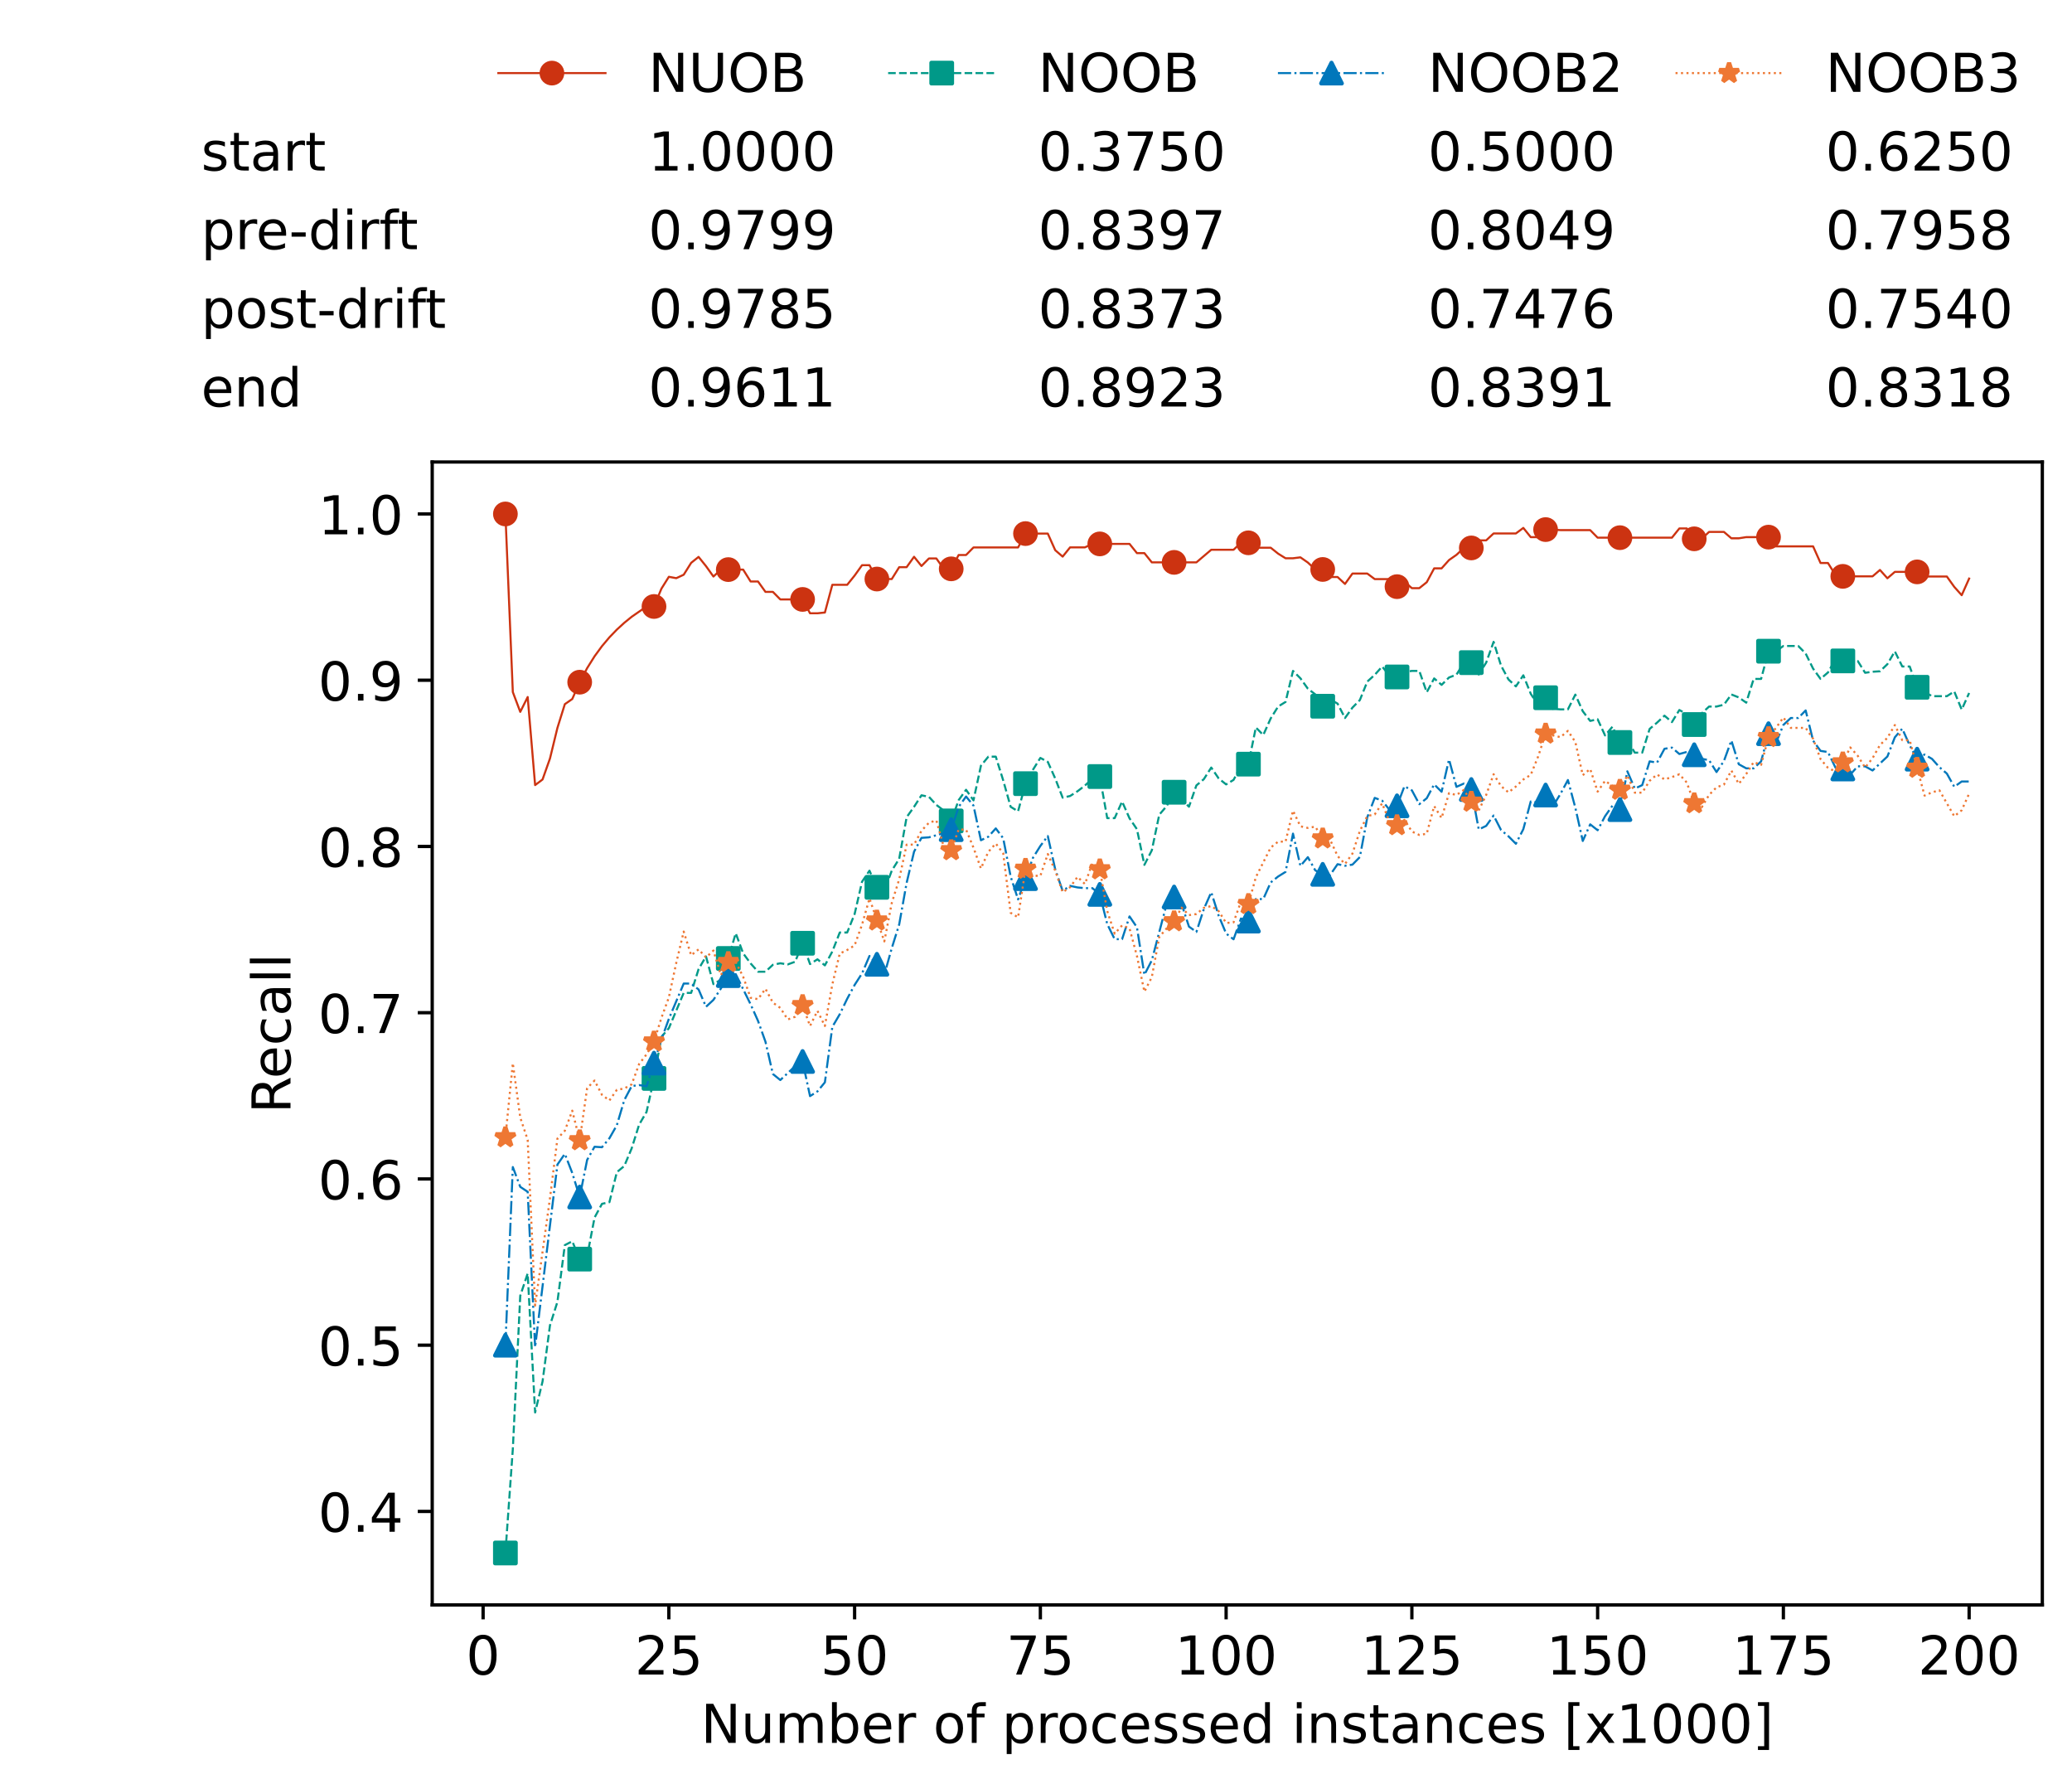 <?xml version="1.0" encoding="utf-8" standalone="no"?>
<!DOCTYPE svg PUBLIC "-//W3C//DTD SVG 1.1//EN"
  "http://www.w3.org/Graphics/SVG/1.1/DTD/svg11.dtd">
<!-- Created with matplotlib (https://matplotlib.org/) -->
<svg height="432.615pt" version="1.1" viewBox="0 0 502.65 432.615" width="502.65pt" xmlns="http://www.w3.org/2000/svg" xmlns:xlink="http://www.w3.org/1999/xlink">
 <defs>
  <style type="text/css">*{stroke-linecap:butt;stroke-linejoin:round;}</style>
 </defs>
 <g id="figure_1">
  <g id="patch_1">
   <path d="M 0 432.615 
L 502.65 432.615 
L 502.65 0 
L 0 0 
z
" style="fill:#ffffff;"/>
  </g>
  <g id="axes_1">
   <g id="patch_2">
    <path d="M 104.85 389.252 
L 495.45 389.252 
L 495.45 112.052 
L 104.85 112.052 
z
" style="fill:#ffffff;"/>
   </g>
   <g id="matplotlib.axis_1">
    <g id="xtick_1">
     <g id="line2d_1">
      <defs>
       <path d="M 0 0 
L 0 3.5 
" id="mfb750c7803" style="stroke:#000000;stroke-width:0.8;"/>
      </defs>
      <g>
       <use style="stroke:#000000;stroke-width:0.8;" x="117.197" xlink:href="#mfb750c7803" y="389.252"/>
      </g>
     </g>
     <g id="text_1">
      <!-- 0 -->
      <g transform="translate(113.061 406.13)scale(0.13 -0.13)">
       <defs>
        <path d="M 31.781 66.406 
Q 24.172 66.406 20.328 58.906 
Q 16.5 51.422 16.5 36.375 
Q 16.5 21.391 20.328 13.891 
Q 24.172 6.391 31.781 6.391 
Q 39.453 6.391 43.281 13.891 
Q 47.125 21.391 47.125 36.375 
Q 47.125 51.422 43.281 58.906 
Q 39.453 66.406 31.781 66.406 
z
M 31.781 74.219 
Q 44.047 74.219 50.516 64.516 
Q 56.984 54.828 56.984 36.375 
Q 56.984 17.969 50.516 8.266 
Q 44.047 -1.422 31.781 -1.422 
Q 19.531 -1.422 13.062 8.266 
Q 6.594 17.969 6.594 36.375 
Q 6.594 54.828 13.062 64.516 
Q 19.531 74.219 31.781 74.219 
z
" id="DejaVuSans-48"/>
       </defs>
       <use xlink:href="#DejaVuSans-48"/>
      </g>
     </g>
    </g>
    <g id="xtick_2">
     <g id="line2d_2">
      <g>
       <use style="stroke:#000000;stroke-width:0.8;" x="162.259" xlink:href="#mfb750c7803" y="389.252"/>
      </g>
     </g>
     <g id="text_2">
      <!-- 25 -->
      <g transform="translate(153.988 406.13)scale(0.13 -0.13)">
       <defs>
        <path d="M 19.188 8.297 
L 53.609 8.297 
L 53.609 0 
L 7.328 0 
L 7.328 8.297 
Q 12.938 14.109 22.625 23.891 
Q 32.328 33.688 34.812 36.531 
Q 39.547 41.844 41.422 45.531 
Q 43.312 49.219 43.312 52.781 
Q 43.312 58.594 39.234 62.25 
Q 35.156 65.922 28.609 65.922 
Q 23.969 65.922 18.812 64.312 
Q 13.672 62.703 7.812 59.422 
L 7.812 69.391 
Q 13.766 71.781 18.938 73 
Q 24.125 74.219 28.422 74.219 
Q 39.75 74.219 46.484 68.547 
Q 53.219 62.891 53.219 53.422 
Q 53.219 48.922 51.531 44.891 
Q 49.859 40.875 45.406 35.406 
Q 44.188 33.984 37.641 27.219 
Q 31.109 20.453 19.188 8.297 
z
" id="DejaVuSans-50"/>
        <path d="M 10.797 72.906 
L 49.516 72.906 
L 49.516 64.594 
L 19.828 64.594 
L 19.828 46.734 
Q 21.969 47.469 24.109 47.828 
Q 26.266 48.188 28.422 48.188 
Q 40.625 48.188 47.75 41.5 
Q 54.891 34.812 54.891 23.391 
Q 54.891 11.625 47.562 5.094 
Q 40.234 -1.422 26.906 -1.422 
Q 22.312 -1.422 17.547 -0.641 
Q 12.797 0.141 7.719 1.703 
L 7.719 11.625 
Q 12.109 9.234 16.797 8.062 
Q 21.484 6.891 26.703 6.891 
Q 35.156 6.891 40.078 11.328 
Q 45.016 15.766 45.016 23.391 
Q 45.016 31 40.078 35.438 
Q 35.156 39.891 26.703 39.891 
Q 22.75 39.891 18.812 39.016 
Q 14.891 38.141 10.797 36.281 
z
" id="DejaVuSans-53"/>
       </defs>
       <use xlink:href="#DejaVuSans-50"/>
       <use x="63.623" xlink:href="#DejaVuSans-53"/>
      </g>
     </g>
    </g>
    <g id="xtick_3">
     <g id="line2d_3">
      <g>
       <use style="stroke:#000000;stroke-width:0.8;" x="207.322" xlink:href="#mfb750c7803" y="389.252"/>
      </g>
     </g>
     <g id="text_3">
      <!-- 50 -->
      <g transform="translate(199.05 406.13)scale(0.13 -0.13)">
       <use xlink:href="#DejaVuSans-53"/>
       <use x="63.623" xlink:href="#DejaVuSans-48"/>
      </g>
     </g>
    </g>
    <g id="xtick_4">
     <g id="line2d_4">
      <g>
       <use style="stroke:#000000;stroke-width:0.8;" x="252.384" xlink:href="#mfb750c7803" y="389.252"/>
      </g>
     </g>
     <g id="text_4">
      <!-- 75 -->
      <g transform="translate(244.113 406.13)scale(0.13 -0.13)">
       <defs>
        <path d="M 8.203 72.906 
L 55.078 72.906 
L 55.078 68.703 
L 28.609 0 
L 18.312 0 
L 43.219 64.594 
L 8.203 64.594 
z
" id="DejaVuSans-55"/>
       </defs>
       <use xlink:href="#DejaVuSans-55"/>
       <use x="63.623" xlink:href="#DejaVuSans-53"/>
      </g>
     </g>
    </g>
    <g id="xtick_5">
     <g id="line2d_5">
      <g>
       <use style="stroke:#000000;stroke-width:0.8;" x="297.446" xlink:href="#mfb750c7803" y="389.252"/>
      </g>
     </g>
     <g id="text_5">
      <!-- 100 -->
      <g transform="translate(285.039 406.13)scale(0.13 -0.13)">
       <defs>
        <path d="M 12.406 8.297 
L 28.516 8.297 
L 28.516 63.922 
L 10.984 60.406 
L 10.984 69.391 
L 28.422 72.906 
L 38.281 72.906 
L 38.281 8.297 
L 54.391 8.297 
L 54.391 0 
L 12.406 0 
z
" id="DejaVuSans-49"/>
       </defs>
       <use xlink:href="#DejaVuSans-49"/>
       <use x="63.623" xlink:href="#DejaVuSans-48"/>
       <use x="127.246" xlink:href="#DejaVuSans-48"/>
      </g>
     </g>
    </g>
    <g id="xtick_6">
     <g id="line2d_6">
      <g>
       <use style="stroke:#000000;stroke-width:0.8;" x="342.509" xlink:href="#mfb750c7803" y="389.252"/>
      </g>
     </g>
     <g id="text_6">
      <!-- 125 -->
      <g transform="translate(330.102 406.13)scale(0.13 -0.13)">
       <use xlink:href="#DejaVuSans-49"/>
       <use x="63.623" xlink:href="#DejaVuSans-50"/>
       <use x="127.246" xlink:href="#DejaVuSans-53"/>
      </g>
     </g>
    </g>
    <g id="xtick_7">
     <g id="line2d_7">
      <g>
       <use style="stroke:#000000;stroke-width:0.8;" x="387.571" xlink:href="#mfb750c7803" y="389.252"/>
      </g>
     </g>
     <g id="text_7">
      <!-- 150 -->
      <g transform="translate(375.164 406.13)scale(0.13 -0.13)">
       <use xlink:href="#DejaVuSans-49"/>
       <use x="63.623" xlink:href="#DejaVuSans-53"/>
       <use x="127.246" xlink:href="#DejaVuSans-48"/>
      </g>
     </g>
    </g>
    <g id="xtick_8">
     <g id="line2d_8">
      <g>
       <use style="stroke:#000000;stroke-width:0.8;" x="432.633" xlink:href="#mfb750c7803" y="389.252"/>
      </g>
     </g>
     <g id="text_8">
      <!-- 175 -->
      <g transform="translate(420.226 406.13)scale(0.13 -0.13)">
       <use xlink:href="#DejaVuSans-49"/>
       <use x="63.623" xlink:href="#DejaVuSans-55"/>
       <use x="127.246" xlink:href="#DejaVuSans-53"/>
      </g>
     </g>
    </g>
    <g id="xtick_9">
     <g id="line2d_9">
      <g>
       <use style="stroke:#000000;stroke-width:0.8;" x="477.695" xlink:href="#mfb750c7803" y="389.252"/>
      </g>
     </g>
     <g id="text_9">
      <!-- 200 -->
      <g transform="translate(465.289 406.13)scale(0.13 -0.13)">
       <use xlink:href="#DejaVuSans-50"/>
       <use x="63.623" xlink:href="#DejaVuSans-48"/>
       <use x="127.246" xlink:href="#DejaVuSans-48"/>
      </g>
     </g>
    </g>
    <g id="text_10">
     <!-- Number of processed instances [x1000] -->
     <g transform="translate(170.025 422.711)scale(0.13 -0.13)">
      <defs>
       <path d="M 9.812 72.906 
L 23.094 72.906 
L 55.422 11.922 
L 55.422 72.906 
L 64.984 72.906 
L 64.984 0 
L 51.703 0 
L 19.391 60.984 
L 19.391 0 
L 9.812 0 
z
" id="DejaVuSans-78"/>
       <path d="M 8.5 21.578 
L 8.5 54.688 
L 17.484 54.688 
L 17.484 21.922 
Q 17.484 14.156 20.5 10.266 
Q 23.531 6.391 29.594 6.391 
Q 36.859 6.391 41.078 11.031 
Q 45.312 15.672 45.312 23.688 
L 45.312 54.688 
L 54.297 54.688 
L 54.297 0 
L 45.312 0 
L 45.312 8.406 
Q 42.047 3.422 37.719 1 
Q 33.406 -1.422 27.688 -1.422 
Q 18.266 -1.422 13.375 4.438 
Q 8.5 10.297 8.5 21.578 
z
M 31.109 56 
z
" id="DejaVuSans-117"/>
       <path d="M 52 44.188 
Q 55.375 50.25 60.062 53.125 
Q 64.75 56 71.094 56 
Q 79.641 56 84.281 50.016 
Q 88.922 44.047 88.922 33.016 
L 88.922 0 
L 79.891 0 
L 79.891 32.719 
Q 79.891 40.578 77.094 44.375 
Q 74.312 48.188 68.609 48.188 
Q 61.625 48.188 57.562 43.547 
Q 53.516 38.922 53.516 30.906 
L 53.516 0 
L 44.484 0 
L 44.484 32.719 
Q 44.484 40.625 41.703 44.406 
Q 38.922 48.188 33.109 48.188 
Q 26.219 48.188 22.156 43.531 
Q 18.109 38.875 18.109 30.906 
L 18.109 0 
L 9.078 0 
L 9.078 54.688 
L 18.109 54.688 
L 18.109 46.188 
Q 21.188 51.219 25.484 53.609 
Q 29.781 56 35.688 56 
Q 41.656 56 45.828 52.969 
Q 50 49.953 52 44.188 
z
" id="DejaVuSans-109"/>
       <path d="M 48.688 27.297 
Q 48.688 37.203 44.609 42.844 
Q 40.531 48.484 33.406 48.484 
Q 26.266 48.484 22.188 42.844 
Q 18.109 37.203 18.109 27.297 
Q 18.109 17.391 22.188 11.75 
Q 26.266 6.109 33.406 6.109 
Q 40.531 6.109 44.609 11.75 
Q 48.688 17.391 48.688 27.297 
z
M 18.109 46.391 
Q 20.953 51.266 25.266 53.625 
Q 29.594 56 35.594 56 
Q 45.562 56 51.781 48.094 
Q 58.016 40.188 58.016 27.297 
Q 58.016 14.406 51.781 6.484 
Q 45.562 -1.422 35.594 -1.422 
Q 29.594 -1.422 25.266 0.953 
Q 20.953 3.328 18.109 8.203 
L 18.109 0 
L 9.078 0 
L 9.078 75.984 
L 18.109 75.984 
z
" id="DejaVuSans-98"/>
       <path d="M 56.203 29.594 
L 56.203 25.203 
L 14.891 25.203 
Q 15.484 15.922 20.484 11.062 
Q 25.484 6.203 34.422 6.203 
Q 39.594 6.203 44.453 7.469 
Q 49.312 8.734 54.109 11.281 
L 54.109 2.781 
Q 49.266 0.734 44.188 -0.344 
Q 39.109 -1.422 33.891 -1.422 
Q 20.797 -1.422 13.156 6.188 
Q 5.516 13.812 5.516 26.812 
Q 5.516 40.234 12.766 48.109 
Q 20.016 56 32.328 56 
Q 43.359 56 49.781 48.891 
Q 56.203 41.797 56.203 29.594 
z
M 47.219 32.234 
Q 47.125 39.594 43.094 43.984 
Q 39.062 48.391 32.422 48.391 
Q 24.906 48.391 20.391 44.141 
Q 15.875 39.891 15.188 32.172 
z
" id="DejaVuSans-101"/>
       <path d="M 41.109 46.297 
Q 39.594 47.172 37.812 47.578 
Q 36.031 48 33.891 48 
Q 26.266 48 22.188 43.047 
Q 18.109 38.094 18.109 28.812 
L 18.109 0 
L 9.078 0 
L 9.078 54.688 
L 18.109 54.688 
L 18.109 46.188 
Q 20.953 51.172 25.484 53.578 
Q 30.031 56 36.531 56 
Q 37.453 56 38.578 55.875 
Q 39.703 55.766 41.062 55.516 
z
" id="DejaVuSans-114"/>
       <path id="DejaVuSans-32"/>
       <path d="M 30.609 48.391 
Q 23.391 48.391 19.188 42.75 
Q 14.984 37.109 14.984 27.297 
Q 14.984 17.484 19.156 11.844 
Q 23.344 6.203 30.609 6.203 
Q 37.797 6.203 41.984 11.859 
Q 46.188 17.531 46.188 27.297 
Q 46.188 37.016 41.984 42.703 
Q 37.797 48.391 30.609 48.391 
z
M 30.609 56 
Q 42.328 56 49.016 48.375 
Q 55.719 40.766 55.719 27.297 
Q 55.719 13.875 49.016 6.219 
Q 42.328 -1.422 30.609 -1.422 
Q 18.844 -1.422 12.172 6.219 
Q 5.516 13.875 5.516 27.297 
Q 5.516 40.766 12.172 48.375 
Q 18.844 56 30.609 56 
z
" id="DejaVuSans-111"/>
       <path d="M 37.109 75.984 
L 37.109 68.5 
L 28.516 68.5 
Q 23.688 68.5 21.797 66.547 
Q 19.922 64.594 19.922 59.516 
L 19.922 54.688 
L 34.719 54.688 
L 34.719 47.703 
L 19.922 47.703 
L 19.922 0 
L 10.891 0 
L 10.891 47.703 
L 2.297 47.703 
L 2.297 54.688 
L 10.891 54.688 
L 10.891 58.5 
Q 10.891 67.625 15.141 71.797 
Q 19.391 75.984 28.609 75.984 
z
" id="DejaVuSans-102"/>
       <path d="M 18.109 8.203 
L 18.109 -20.797 
L 9.078 -20.797 
L 9.078 54.688 
L 18.109 54.688 
L 18.109 46.391 
Q 20.953 51.266 25.266 53.625 
Q 29.594 56 35.594 56 
Q 45.562 56 51.781 48.094 
Q 58.016 40.188 58.016 27.297 
Q 58.016 14.406 51.781 6.484 
Q 45.562 -1.422 35.594 -1.422 
Q 29.594 -1.422 25.266 0.953 
Q 20.953 3.328 18.109 8.203 
z
M 48.688 27.297 
Q 48.688 37.203 44.609 42.844 
Q 40.531 48.484 33.406 48.484 
Q 26.266 48.484 22.188 42.844 
Q 18.109 37.203 18.109 27.297 
Q 18.109 17.391 22.188 11.75 
Q 26.266 6.109 33.406 6.109 
Q 40.531 6.109 44.609 11.75 
Q 48.688 17.391 48.688 27.297 
z
" id="DejaVuSans-112"/>
       <path d="M 48.781 52.594 
L 48.781 44.188 
Q 44.969 46.297 41.141 47.344 
Q 37.312 48.391 33.406 48.391 
Q 24.656 48.391 19.812 42.844 
Q 14.984 37.312 14.984 27.297 
Q 14.984 17.281 19.812 11.734 
Q 24.656 6.203 33.406 6.203 
Q 37.312 6.203 41.141 7.25 
Q 44.969 8.297 48.781 10.406 
L 48.781 2.094 
Q 45.016 0.344 40.984 -0.531 
Q 36.969 -1.422 32.422 -1.422 
Q 20.062 -1.422 12.781 6.344 
Q 5.516 14.109 5.516 27.297 
Q 5.516 40.672 12.859 48.328 
Q 20.219 56 33.016 56 
Q 37.156 56 41.109 55.141 
Q 45.062 54.297 48.781 52.594 
z
" id="DejaVuSans-99"/>
       <path d="M 44.281 53.078 
L 44.281 44.578 
Q 40.484 46.531 36.375 47.5 
Q 32.281 48.484 27.875 48.484 
Q 21.188 48.484 17.844 46.438 
Q 14.5 44.391 14.5 40.281 
Q 14.5 37.156 16.891 35.375 
Q 19.281 33.594 26.516 31.984 
L 29.594 31.297 
Q 39.156 29.25 43.188 25.516 
Q 47.219 21.781 47.219 15.094 
Q 47.219 7.469 41.188 3.016 
Q 35.156 -1.422 24.609 -1.422 
Q 20.219 -1.422 15.453 -0.562 
Q 10.688 0.297 5.422 2 
L 5.422 11.281 
Q 10.406 8.688 15.234 7.391 
Q 20.062 6.109 24.812 6.109 
Q 31.156 6.109 34.562 8.281 
Q 37.984 10.453 37.984 14.406 
Q 37.984 18.062 35.516 20.016 
Q 33.062 21.969 24.703 23.781 
L 21.578 24.516 
Q 13.234 26.266 9.516 29.906 
Q 5.812 33.547 5.812 39.891 
Q 5.812 47.609 11.281 51.797 
Q 16.75 56 26.812 56 
Q 31.781 56 36.172 55.266 
Q 40.578 54.547 44.281 53.078 
z
" id="DejaVuSans-115"/>
       <path d="M 45.406 46.391 
L 45.406 75.984 
L 54.391 75.984 
L 54.391 0 
L 45.406 0 
L 45.406 8.203 
Q 42.578 3.328 38.25 0.953 
Q 33.938 -1.422 27.875 -1.422 
Q 17.969 -1.422 11.734 6.484 
Q 5.516 14.406 5.516 27.297 
Q 5.516 40.188 11.734 48.094 
Q 17.969 56 27.875 56 
Q 33.938 56 38.25 53.625 
Q 42.578 51.266 45.406 46.391 
z
M 14.797 27.297 
Q 14.797 17.391 18.875 11.75 
Q 22.953 6.109 30.078 6.109 
Q 37.203 6.109 41.297 11.75 
Q 45.406 17.391 45.406 27.297 
Q 45.406 37.203 41.297 42.844 
Q 37.203 48.484 30.078 48.484 
Q 22.953 48.484 18.875 42.844 
Q 14.797 37.203 14.797 27.297 
z
" id="DejaVuSans-100"/>
       <path d="M 9.422 54.688 
L 18.406 54.688 
L 18.406 0 
L 9.422 0 
z
M 9.422 75.984 
L 18.406 75.984 
L 18.406 64.594 
L 9.422 64.594 
z
" id="DejaVuSans-105"/>
       <path d="M 54.891 33.016 
L 54.891 0 
L 45.906 0 
L 45.906 32.719 
Q 45.906 40.484 42.875 44.328 
Q 39.844 48.188 33.797 48.188 
Q 26.516 48.188 22.312 43.547 
Q 18.109 38.922 18.109 30.906 
L 18.109 0 
L 9.078 0 
L 9.078 54.688 
L 18.109 54.688 
L 18.109 46.188 
Q 21.344 51.125 25.703 53.562 
Q 30.078 56 35.797 56 
Q 45.219 56 50.047 50.172 
Q 54.891 44.344 54.891 33.016 
z
" id="DejaVuSans-110"/>
       <path d="M 18.312 70.219 
L 18.312 54.688 
L 36.812 54.688 
L 36.812 47.703 
L 18.312 47.703 
L 18.312 18.016 
Q 18.312 11.328 20.141 9.422 
Q 21.969 7.516 27.594 7.516 
L 36.812 7.516 
L 36.812 0 
L 27.594 0 
Q 17.188 0 13.234 3.875 
Q 9.281 7.766 9.281 18.016 
L 9.281 47.703 
L 2.688 47.703 
L 2.688 54.688 
L 9.281 54.688 
L 9.281 70.219 
z
" id="DejaVuSans-116"/>
       <path d="M 34.281 27.484 
Q 23.391 27.484 19.188 25 
Q 14.984 22.516 14.984 16.5 
Q 14.984 11.719 18.141 8.906 
Q 21.297 6.109 26.703 6.109 
Q 34.188 6.109 38.703 11.406 
Q 43.219 16.703 43.219 25.484 
L 43.219 27.484 
z
M 52.203 31.203 
L 52.203 0 
L 43.219 0 
L 43.219 8.297 
Q 40.141 3.328 35.547 0.953 
Q 30.953 -1.422 24.312 -1.422 
Q 15.922 -1.422 10.953 3.297 
Q 6 8.016 6 15.922 
Q 6 25.141 12.172 29.828 
Q 18.359 34.516 30.609 34.516 
L 43.219 34.516 
L 43.219 35.406 
Q 43.219 41.609 39.141 45 
Q 35.062 48.391 27.688 48.391 
Q 23 48.391 18.547 47.266 
Q 14.109 46.141 10.016 43.891 
L 10.016 52.203 
Q 14.938 54.109 19.578 55.047 
Q 24.219 56 28.609 56 
Q 40.484 56 46.344 49.844 
Q 52.203 43.703 52.203 31.203 
z
" id="DejaVuSans-97"/>
       <path d="M 8.594 75.984 
L 29.297 75.984 
L 29.297 69 
L 17.578 69 
L 17.578 -6.203 
L 29.297 -6.203 
L 29.297 -13.188 
L 8.594 -13.188 
z
" id="DejaVuSans-91"/>
       <path d="M 54.891 54.688 
L 35.109 28.078 
L 55.906 0 
L 45.312 0 
L 29.391 21.484 
L 13.484 0 
L 2.875 0 
L 24.125 28.609 
L 4.688 54.688 
L 15.281 54.688 
L 29.781 35.203 
L 44.281 54.688 
z
" id="DejaVuSans-120"/>
       <path d="M 30.422 75.984 
L 30.422 -13.188 
L 9.719 -13.188 
L 9.719 -6.203 
L 21.391 -6.203 
L 21.391 69 
L 9.719 69 
L 9.719 75.984 
z
" id="DejaVuSans-93"/>
      </defs>
      <use xlink:href="#DejaVuSans-78"/>
      <use x="74.805" xlink:href="#DejaVuSans-117"/>
      <use x="138.184" xlink:href="#DejaVuSans-109"/>
      <use x="235.596" xlink:href="#DejaVuSans-98"/>
      <use x="299.072" xlink:href="#DejaVuSans-101"/>
      <use x="360.596" xlink:href="#DejaVuSans-114"/>
      <use x="401.709" xlink:href="#DejaVuSans-32"/>
      <use x="433.496" xlink:href="#DejaVuSans-111"/>
      <use x="494.678" xlink:href="#DejaVuSans-102"/>
      <use x="529.883" xlink:href="#DejaVuSans-32"/>
      <use x="561.67" xlink:href="#DejaVuSans-112"/>
      <use x="625.146" xlink:href="#DejaVuSans-114"/>
      <use x="664.01" xlink:href="#DejaVuSans-111"/>
      <use x="725.191" xlink:href="#DejaVuSans-99"/>
      <use x="780.172" xlink:href="#DejaVuSans-101"/>
      <use x="841.695" xlink:href="#DejaVuSans-115"/>
      <use x="893.795" xlink:href="#DejaVuSans-115"/>
      <use x="945.895" xlink:href="#DejaVuSans-101"/>
      <use x="1007.418" xlink:href="#DejaVuSans-100"/>
      <use x="1070.895" xlink:href="#DejaVuSans-32"/>
      <use x="1102.682" xlink:href="#DejaVuSans-105"/>
      <use x="1130.465" xlink:href="#DejaVuSans-110"/>
      <use x="1193.844" xlink:href="#DejaVuSans-115"/>
      <use x="1245.943" xlink:href="#DejaVuSans-116"/>
      <use x="1285.152" xlink:href="#DejaVuSans-97"/>
      <use x="1346.432" xlink:href="#DejaVuSans-110"/>
      <use x="1409.811" xlink:href="#DejaVuSans-99"/>
      <use x="1464.791" xlink:href="#DejaVuSans-101"/>
      <use x="1526.314" xlink:href="#DejaVuSans-115"/>
      <use x="1578.414" xlink:href="#DejaVuSans-32"/>
      <use x="1610.201" xlink:href="#DejaVuSans-91"/>
      <use x="1649.215" xlink:href="#DejaVuSans-120"/>
      <use x="1708.395" xlink:href="#DejaVuSans-49"/>
      <use x="1772.018" xlink:href="#DejaVuSans-48"/>
      <use x="1835.641" xlink:href="#DejaVuSans-48"/>
      <use x="1899.264" xlink:href="#DejaVuSans-48"/>
      <use x="1962.887" xlink:href="#DejaVuSans-93"/>
     </g>
    </g>
   </g>
   <g id="matplotlib.axis_2">
    <g id="ytick_1">
     <g id="line2d_10">
      <defs>
       <path d="M 0 0 
L -3.5 0 
" id="m68a2f2165c" style="stroke:#000000;stroke-width:0.8;"/>
      </defs>
      <g>
       <use style="stroke:#000000;stroke-width:0.8;" x="104.85" xlink:href="#m68a2f2165c" y="366.572"/>
      </g>
     </g>
     <g id="text_11">
      <!-- 0.4 -->
      <g transform="translate(77.176 371.511)scale(0.13 -0.13)">
       <defs>
        <path d="M 10.688 12.406 
L 21 12.406 
L 21 0 
L 10.688 0 
z
" id="DejaVuSans-46"/>
        <path d="M 37.797 64.312 
L 12.891 25.391 
L 37.797 25.391 
z
M 35.203 72.906 
L 47.609 72.906 
L 47.609 25.391 
L 58.016 25.391 
L 58.016 17.188 
L 47.609 17.188 
L 47.609 0 
L 37.797 0 
L 37.797 17.188 
L 4.891 17.188 
L 4.891 26.703 
z
" id="DejaVuSans-52"/>
       </defs>
       <use xlink:href="#DejaVuSans-48"/>
       <use x="63.623" xlink:href="#DejaVuSans-46"/>
       <use x="95.41" xlink:href="#DejaVuSans-52"/>
      </g>
     </g>
    </g>
    <g id="ytick_2">
     <g id="line2d_11">
      <g>
       <use style="stroke:#000000;stroke-width:0.8;" x="104.85" xlink:href="#m68a2f2165c" y="326.252"/>
      </g>
     </g>
     <g id="text_12">
      <!-- 0.5 -->
      <g transform="translate(77.176 331.191)scale(0.13 -0.13)">
       <use xlink:href="#DejaVuSans-48"/>
       <use x="63.623" xlink:href="#DejaVuSans-46"/>
       <use x="95.41" xlink:href="#DejaVuSans-53"/>
      </g>
     </g>
    </g>
    <g id="ytick_3">
     <g id="line2d_12">
      <g>
       <use style="stroke:#000000;stroke-width:0.8;" x="104.85" xlink:href="#m68a2f2165c" y="285.932"/>
      </g>
     </g>
     <g id="text_13">
      <!-- 0.6 -->
      <g transform="translate(77.176 290.871)scale(0.13 -0.13)">
       <defs>
        <path d="M 33.016 40.375 
Q 26.375 40.375 22.484 35.828 
Q 18.609 31.297 18.609 23.391 
Q 18.609 15.531 22.484 10.953 
Q 26.375 6.391 33.016 6.391 
Q 39.656 6.391 43.531 10.953 
Q 47.406 15.531 47.406 23.391 
Q 47.406 31.297 43.531 35.828 
Q 39.656 40.375 33.016 40.375 
z
M 52.594 71.297 
L 52.594 62.312 
Q 48.875 64.062 45.094 64.984 
Q 41.312 65.922 37.594 65.922 
Q 27.828 65.922 22.672 59.328 
Q 17.531 52.734 16.797 39.406 
Q 19.672 43.656 24.016 45.922 
Q 28.375 48.188 33.594 48.188 
Q 44.578 48.188 50.953 41.516 
Q 57.328 34.859 57.328 23.391 
Q 57.328 12.156 50.688 5.359 
Q 44.047 -1.422 33.016 -1.422 
Q 20.359 -1.422 13.672 8.266 
Q 6.984 17.969 6.984 36.375 
Q 6.984 53.656 15.188 63.938 
Q 23.391 74.219 37.203 74.219 
Q 40.922 74.219 44.703 73.484 
Q 48.484 72.75 52.594 71.297 
z
" id="DejaVuSans-54"/>
       </defs>
       <use xlink:href="#DejaVuSans-48"/>
       <use x="63.623" xlink:href="#DejaVuSans-46"/>
       <use x="95.41" xlink:href="#DejaVuSans-54"/>
      </g>
     </g>
    </g>
    <g id="ytick_4">
     <g id="line2d_13">
      <g>
       <use style="stroke:#000000;stroke-width:0.8;" x="104.85" xlink:href="#m68a2f2165c" y="245.612"/>
      </g>
     </g>
     <g id="text_14">
      <!-- 0.7 -->
      <g transform="translate(77.176 250.551)scale(0.13 -0.13)">
       <use xlink:href="#DejaVuSans-48"/>
       <use x="63.623" xlink:href="#DejaVuSans-46"/>
       <use x="95.41" xlink:href="#DejaVuSans-55"/>
      </g>
     </g>
    </g>
    <g id="ytick_5">
     <g id="line2d_14">
      <g>
       <use style="stroke:#000000;stroke-width:0.8;" x="104.85" xlink:href="#m68a2f2165c" y="205.292"/>
      </g>
     </g>
     <g id="text_15">
      <!-- 0.8 -->
      <g transform="translate(77.176 210.231)scale(0.13 -0.13)">
       <defs>
        <path d="M 31.781 34.625 
Q 24.75 34.625 20.719 30.859 
Q 16.703 27.094 16.703 20.516 
Q 16.703 13.922 20.719 10.156 
Q 24.75 6.391 31.781 6.391 
Q 38.812 6.391 42.859 10.172 
Q 46.922 13.969 46.922 20.516 
Q 46.922 27.094 42.891 30.859 
Q 38.875 34.625 31.781 34.625 
z
M 21.922 38.812 
Q 15.578 40.375 12.031 44.719 
Q 8.5 49.078 8.5 55.328 
Q 8.5 64.062 14.719 69.141 
Q 20.953 74.219 31.781 74.219 
Q 42.672 74.219 48.875 69.141 
Q 55.078 64.062 55.078 55.328 
Q 55.078 49.078 51.531 44.719 
Q 48 40.375 41.703 38.812 
Q 48.828 37.156 52.797 32.312 
Q 56.781 27.484 56.781 20.516 
Q 56.781 9.906 50.312 4.234 
Q 43.844 -1.422 31.781 -1.422 
Q 19.734 -1.422 13.25 4.234 
Q 6.781 9.906 6.781 20.516 
Q 6.781 27.484 10.781 32.312 
Q 14.797 37.156 21.922 38.812 
z
M 18.312 54.391 
Q 18.312 48.734 21.844 45.562 
Q 25.391 42.391 31.781 42.391 
Q 38.141 42.391 41.719 45.562 
Q 45.312 48.734 45.312 54.391 
Q 45.312 60.062 41.719 63.234 
Q 38.141 66.406 31.781 66.406 
Q 25.391 66.406 21.844 63.234 
Q 18.312 60.062 18.312 54.391 
z
" id="DejaVuSans-56"/>
       </defs>
       <use xlink:href="#DejaVuSans-48"/>
       <use x="63.623" xlink:href="#DejaVuSans-46"/>
       <use x="95.41" xlink:href="#DejaVuSans-56"/>
      </g>
     </g>
    </g>
    <g id="ytick_6">
     <g id="line2d_15">
      <g>
       <use style="stroke:#000000;stroke-width:0.8;" x="104.85" xlink:href="#m68a2f2165c" y="164.972"/>
      </g>
     </g>
     <g id="text_16">
      <!-- 0.9 -->
      <g transform="translate(77.176 169.911)scale(0.13 -0.13)">
       <defs>
        <path d="M 10.984 1.516 
L 10.984 10.5 
Q 14.703 8.734 18.5 7.812 
Q 22.312 6.891 25.984 6.891 
Q 35.75 6.891 40.891 13.453 
Q 46.047 20.016 46.781 33.406 
Q 43.953 29.203 39.594 26.953 
Q 35.25 24.703 29.984 24.703 
Q 19.047 24.703 12.672 31.312 
Q 6.297 37.938 6.297 49.422 
Q 6.297 60.641 12.938 67.422 
Q 19.578 74.219 30.609 74.219 
Q 43.266 74.219 49.922 64.516 
Q 56.594 54.828 56.594 36.375 
Q 56.594 19.141 48.406 8.859 
Q 40.234 -1.422 26.422 -1.422 
Q 22.703 -1.422 18.891 -0.688 
Q 15.094 0.047 10.984 1.516 
z
M 30.609 32.422 
Q 37.25 32.422 41.125 36.953 
Q 45.016 41.5 45.016 49.422 
Q 45.016 57.281 41.125 61.844 
Q 37.25 66.406 30.609 66.406 
Q 23.969 66.406 20.094 61.844 
Q 16.219 57.281 16.219 49.422 
Q 16.219 41.5 20.094 36.953 
Q 23.969 32.422 30.609 32.422 
z
" id="DejaVuSans-57"/>
       </defs>
       <use xlink:href="#DejaVuSans-48"/>
       <use x="63.623" xlink:href="#DejaVuSans-46"/>
       <use x="95.41" xlink:href="#DejaVuSans-57"/>
      </g>
     </g>
    </g>
    <g id="ytick_7">
     <g id="line2d_16">
      <g>
       <use style="stroke:#000000;stroke-width:0.8;" x="104.85" xlink:href="#m68a2f2165c" y="124.652"/>
      </g>
     </g>
     <g id="text_17">
      <!-- 1.0 -->
      <g transform="translate(77.176 129.591)scale(0.13 -0.13)">
       <use xlink:href="#DejaVuSans-49"/>
       <use x="63.623" xlink:href="#DejaVuSans-46"/>
       <use x="95.41" xlink:href="#DejaVuSans-48"/>
      </g>
     </g>
    </g>
    <g id="text_18">
     <!-- Recall -->
     <g transform="translate(70.472 270.044)rotate(-90)scale(0.13 -0.13)">
      <defs>
       <path d="M 44.391 34.188 
Q 47.562 33.109 50.562 29.594 
Q 53.562 26.078 56.594 19.922 
L 66.609 0 
L 56 0 
L 46.688 18.703 
Q 43.062 26.031 39.672 28.422 
Q 36.281 30.812 30.422 30.812 
L 19.672 30.812 
L 19.672 0 
L 9.812 0 
L 9.812 72.906 
L 32.078 72.906 
Q 44.578 72.906 50.734 67.672 
Q 56.891 62.453 56.891 51.906 
Q 56.891 45.016 53.688 40.469 
Q 50.484 35.938 44.391 34.188 
z
M 19.672 64.797 
L 19.672 38.922 
L 32.078 38.922 
Q 39.203 38.922 42.844 42.219 
Q 46.484 45.516 46.484 51.906 
Q 46.484 58.297 42.844 61.547 
Q 39.203 64.797 32.078 64.797 
z
" id="DejaVuSans-82"/>
       <path d="M 9.422 75.984 
L 18.406 75.984 
L 18.406 0 
L 9.422 0 
z
" id="DejaVuSans-108"/>
      </defs>
      <use xlink:href="#DejaVuSans-82"/>
      <use x="64.982" xlink:href="#DejaVuSans-101"/>
      <use x="126.506" xlink:href="#DejaVuSans-99"/>
      <use x="181.486" xlink:href="#DejaVuSans-97"/>
      <use x="242.766" xlink:href="#DejaVuSans-108"/>
      <use x="270.549" xlink:href="#DejaVuSans-108"/>
     </g>
    </g>
   </g>
   <g id="line2d_17"/>
   <g id="line2d_18"/>
   <g id="line2d_19"/>
   <g id="line2d_20"/>
   <g id="line2d_21"/>
   <g id="line2d_22">
    <path clip-path="url(#pd3d9958a7c)" d="M 122.605 124.652 
L 124.407 167.852 
L 126.21 172.652 
L 128.012 169.052 
L 129.815 190.412 
L 131.617 189.052 
L 133.419 183.966 
L 135.222 176.552 
L 137.024 170.785 
L 138.827 169.532 
L 140.629 165.452 
L 142.432 162.052 
L 144.234 159.175 
L 146.037 156.709 
L 147.839 154.572 
L 149.642 152.702 
L 151.444 151.052 
L 153.247 149.585 
L 156.852 147.092 
L 158.654 147.092 
L 160.457 142.772 
L 162.259 139.892 
L 164.062 140.228 
L 165.864 139.388 
L 167.667 136.508 
L 169.469 135.068 
L 171.272 137.308 
L 173.074 139.828 
L 174.877 138.148 
L 180.284 138.148 
L 182.087 141.028 
L 183.889 141.028 
L 185.692 143.548 
L 187.494 143.548 
L 189.297 145.381 
L 194.704 145.381 
L 196.507 148.741 
L 198.309 148.741 
L 200.112 148.557 
L 201.914 141.837 
L 205.519 141.837 
L 207.322 139.597 
L 209.124 137.077 
L 210.927 137.077 
L 212.729 140.437 
L 216.334 140.437 
L 218.137 137.557 
L 219.939 137.557 
L 221.742 135.037 
L 223.544 137.277 
L 225.347 135.445 
L 227.149 135.445 
L 228.952 137.965 
L 230.754 137.965 
L 232.557 134.605 
L 234.359 134.605 
L 236.162 132.772 
L 246.976 132.772 
L 248.779 129.412 
L 254.186 129.412 
L 255.989 133.444 
L 257.791 134.995 
L 259.594 132.755 
L 263.199 132.755 
L 265.001 131.915 
L 274.014 131.915 
L 275.816 134.155 
L 277.619 134.155 
L 279.421 136.395 
L 290.236 136.395 
L 293.841 133.332 
L 299.249 133.332 
L 301.051 131.652 
L 302.854 131.652 
L 304.656 132.838 
L 308.261 132.838 
L 310.064 134.278 
L 311.866 135.398 
L 313.669 135.398 
L 315.471 135.174 
L 317.274 136.434 
L 319.076 138.114 
L 320.879 138.114 
L 322.681 139.946 
L 324.484 139.946 
L 326.286 141.626 
L 328.089 139.106 
L 331.694 139.106 
L 333.496 140.45 
L 337.101 140.45 
L 338.904 142.283 
L 340.706 141.097 
L 342.509 142.648 
L 344.311 142.648 
L 346.114 141.208 
L 347.916 137.848 
L 349.719 137.848 
L 351.521 135.832 
L 353.324 134.572 
L 355.126 132.892 
L 356.928 132.892 
L 358.731 131.059 
L 360.533 131.059 
L 362.336 129.379 
L 367.743 129.379 
L 369.546 128.035 
L 371.348 130.275 
L 373.151 130.275 
L 374.953 128.443 
L 376.756 128.443 
L 378.558 128.572 
L 385.768 128.572 
L 387.571 130.405 
L 405.596 130.405 
L 407.398 128.165 
L 409.201 128.165 
L 411.003 130.685 
L 412.806 130.685 
L 414.608 129.005 
L 418.213 129.005 
L 420.016 130.555 
L 421.818 130.555 
L 423.621 130.273 
L 429.028 130.273 
L 430.831 132.513 
L 439.843 132.513 
L 441.646 136.545 
L 443.448 136.545 
L 445.251 139.425 
L 447.053 139.785 
L 454.263 139.785 
L 456.066 138.235 
L 457.868 140.251 
L 459.671 138.7 
L 465.078 138.7 
L 466.881 139.82 
L 472.288 139.82 
L 474.09 142.34 
L 475.893 144.356 
L 477.695 140.324 
L 477.695 140.324 
" style="fill:none;stroke:#cc3311;stroke-linecap:square;stroke-width:0.5;"/>
    <defs>
     <path d="M 0 2.5 
C 0.663 2.5 1.299 2.237 1.768 1.768 
C 2.237 1.299 2.5 0.663 2.5 0 
C 2.5 -0.663 2.237 -1.299 1.768 -1.768 
C 1.299 -2.237 0.663 -2.5 0 -2.5 
C -0.663 -2.5 -1.299 -2.237 -1.768 -1.768 
C -2.237 -1.299 -2.5 -0.663 -2.5 0 
C -2.5 0.663 -2.237 1.299 -1.768 1.768 
C -1.299 2.237 -0.663 2.5 0 2.5 
z
" id="maeb9c34f44" style="stroke:#cc3311;"/>
    </defs>
    <g clip-path="url(#pd3d9958a7c)">
     <use style="fill:#cc3311;stroke:#cc3311;" x="122.605" xlink:href="#maeb9c34f44" y="124.652"/>
     <use style="fill:#cc3311;stroke:#cc3311;" x="140.629" xlink:href="#maeb9c34f44" y="165.452"/>
     <use style="fill:#cc3311;stroke:#cc3311;" x="158.654" xlink:href="#maeb9c34f44" y="147.092"/>
     <use style="fill:#cc3311;stroke:#cc3311;" x="176.679" xlink:href="#maeb9c34f44" y="138.148"/>
     <use style="fill:#cc3311;stroke:#cc3311;" x="194.704" xlink:href="#maeb9c34f44" y="145.381"/>
     <use style="fill:#cc3311;stroke:#cc3311;" x="212.729" xlink:href="#maeb9c34f44" y="140.437"/>
     <use style="fill:#cc3311;stroke:#cc3311;" x="230.754" xlink:href="#maeb9c34f44" y="137.965"/>
     <use style="fill:#cc3311;stroke:#cc3311;" x="248.779" xlink:href="#maeb9c34f44" y="129.412"/>
     <use style="fill:#cc3311;stroke:#cc3311;" x="266.804" xlink:href="#maeb9c34f44" y="131.915"/>
     <use style="fill:#cc3311;stroke:#cc3311;" x="284.829" xlink:href="#maeb9c34f44" y="136.395"/>
     <use style="fill:#cc3311;stroke:#cc3311;" x="302.854" xlink:href="#maeb9c34f44" y="131.652"/>
     <use style="fill:#cc3311;stroke:#cc3311;" x="320.879" xlink:href="#maeb9c34f44" y="138.114"/>
     <use style="fill:#cc3311;stroke:#cc3311;" x="338.904" xlink:href="#maeb9c34f44" y="142.283"/>
     <use style="fill:#cc3311;stroke:#cc3311;" x="356.928" xlink:href="#maeb9c34f44" y="132.892"/>
     <use style="fill:#cc3311;stroke:#cc3311;" x="374.953" xlink:href="#maeb9c34f44" y="128.443"/>
     <use style="fill:#cc3311;stroke:#cc3311;" x="392.978" xlink:href="#maeb9c34f44" y="130.405"/>
     <use style="fill:#cc3311;stroke:#cc3311;" x="411.003" xlink:href="#maeb9c34f44" y="130.685"/>
     <use style="fill:#cc3311;stroke:#cc3311;" x="429.028" xlink:href="#maeb9c34f44" y="130.273"/>
     <use style="fill:#cc3311;stroke:#cc3311;" x="447.053" xlink:href="#maeb9c34f44" y="139.785"/>
     <use style="fill:#cc3311;stroke:#cc3311;" x="465.078" xlink:href="#maeb9c34f44" y="138.7"/>
    </g>
   </g>
   <g id="line2d_23"/>
   <g id="line2d_24"/>
   <g id="line2d_25"/>
   <g id="line2d_26"/>
   <g id="line2d_27">
    <path clip-path="url(#pd3d9958a7c)" d="M 122.605 376.652 
L 124.407 351.452 
L 126.21 314.252 
L 128.012 308.852 
L 129.815 342.572 
L 131.617 335.052 
L 133.419 321.452 
L 135.222 315.752 
L 137.024 301.985 
L 138.827 301.052 
L 140.629 305.379 
L 142.432 304.718 
L 144.234 295.298 
L 146.037 291.97 
L 147.839 291.568 
L 149.642 284.286 
L 151.444 282.801 
L 153.247 278.495 
L 155.049 272.756 
L 156.852 269.671 
L 158.654 261.551 
L 160.457 251.471 
L 162.259 249.376 
L 165.864 240.808 
L 167.667 240.808 
L 169.469 235.048 
L 171.272 231.968 
L 173.074 238.688 
L 174.877 237.619 
L 176.679 232.467 
L 178.482 226.347 
L 180.284 231.221 
L 182.087 233.658 
L 183.889 235.674 
L 185.692 235.674 
L 187.494 233.994 
L 189.297 233.627 
L 191.099 233.907 
L 192.902 233.253 
L 194.704 228.773 
L 196.507 233.813 
L 198.309 232.667 
L 200.112 234.134 
L 201.914 230.774 
L 203.717 226.166 
L 205.519 226.166 
L 207.322 221.686 
L 209.124 213.846 
L 210.927 211.167 
L 212.729 215.199 
L 214.532 216.039 
L 216.334 211.165 
L 218.137 208.285 
L 219.939 198.205 
L 221.742 195.685 
L 223.544 192.885 
L 225.347 193.252 
L 227.149 195.212 
L 228.952 196.586 
L 230.754 199.106 
L 232.557 194.066 
L 234.359 191.546 
L 236.162 194.112 
L 237.964 185.712 
L 239.767 183.513 
L 241.569 183.513 
L 243.372 189.273 
L 245.174 195.673 
L 246.976 196.781 
L 248.779 190.061 
L 250.581 186.701 
L 252.384 183.821 
L 254.186 184.781 
L 255.989 188.813 
L 257.791 193.465 
L 259.594 193.058 
L 261.396 191.906 
L 263.199 190.527 
L 265.001 188.847 
L 266.804 188.343 
L 268.606 198.423 
L 270.409 198.423 
L 272.211 194.391 
L 274.014 198.471 
L 275.816 201.118 
L 277.619 209.758 
L 279.421 206.238 
L 281.224 197.598 
L 283.026 195.504 
L 284.829 192.144 
L 286.631 193.824 
L 288.434 195.657 
L 290.236 190.487 
L 292.039 188.975 
L 293.841 186.156 
L 295.644 188.803 
L 297.446 190.243 
L 299.249 189.157 
L 301.051 185.797 
L 302.854 185.332 
L 304.656 176.438 
L 306.459 178.271 
L 308.261 174.239 
L 310.064 171.359 
L 311.866 170.239 
L 313.669 162.719 
L 315.471 164.511 
L 317.274 167.031 
L 319.076 168.405 
L 320.879 171.285 
L 322.681 169.605 
L 324.484 170.653 
L 326.286 174.142 
L 328.089 171.622 
L 329.891 169.789 
L 331.694 165.309 
L 333.496 163.677 
L 335.299 161.661 
L 337.101 163.901 
L 338.904 164.183 
L 340.706 162.997 
L 342.509 162.715 
L 344.311 162.715 
L 346.114 167.899 
L 347.916 164.539 
L 349.719 166.107 
L 351.521 164.315 
L 353.324 163.628 
L 355.126 160.71 
L 356.928 160.71 
L 358.731 163.59 
L 360.533 160.71 
L 362.336 155.67 
L 364.138 161.43 
L 365.941 164.79 
L 367.743 166.47 
L 369.546 163.782 
L 371.348 168.262 
L 373.151 171.062 
L 374.953 169.229 
L 376.756 171.917 
L 378.558 172.047 
L 380.361 172.047 
L 382.163 168.463 
L 383.966 172.495 
L 385.768 174.847 
L 387.571 174.439 
L 389.373 178.367 
L 391.176 176.245 
L 392.978 180.085 
L 394.781 179.445 
L 396.583 182.546 
L 398.386 182.546 
L 400.188 176.786 
L 401.991 175.259 
L 403.793 173.579 
L 405.596 175.13 
L 407.398 172.2 
L 409.201 173.208 
L 411.003 175.728 
L 412.806 173.04 
L 414.608 171.36 
L 416.411 171.36 
L 418.213 170.912 
L 420.016 168.431 
L 421.818 169.151 
L 423.621 170.42 
L 425.423 164.66 
L 427.226 164.66 
L 429.028 157.94 
L 430.831 157.94 
L 432.633 156.671 
L 436.238 156.671 
L 438.041 158.504 
L 439.843 162.169 
L 441.646 164.651 
L 443.448 163.1 
L 445.251 159.932 
L 447.053 160.292 
L 450.658 160.292 
L 452.461 163.172 
L 454.263 162.92 
L 456.066 162.809 
L 457.868 161.081 
L 459.671 157.979 
L 461.473 161.645 
L 463.276 161.645 
L 465.078 166.685 
L 468.683 168.852 
L 472.288 168.852 
L 474.09 167.707 
L 475.893 172.105 
L 477.695 168.073 
L 477.695 168.073 
" style="fill:none;stroke:#009988;stroke-dasharray:1.85,0.8;stroke-dashoffset:0;stroke-width:0.5;"/>
    <defs>
     <path d="M -2.5 2.5 
L 2.5 2.5 
L 2.5 -2.5 
L -2.5 -2.5 
z
" id="mb9c01f6557" style="stroke:#009988;stroke-linejoin:miter;"/>
    </defs>
    <g clip-path="url(#pd3d9958a7c)">
     <use style="fill:#009988;stroke:#009988;stroke-linejoin:miter;" x="122.605" xlink:href="#mb9c01f6557" y="376.652"/>
     <use style="fill:#009988;stroke:#009988;stroke-linejoin:miter;" x="140.629" xlink:href="#mb9c01f6557" y="305.379"/>
     <use style="fill:#009988;stroke:#009988;stroke-linejoin:miter;" x="158.654" xlink:href="#mb9c01f6557" y="261.551"/>
     <use style="fill:#009988;stroke:#009988;stroke-linejoin:miter;" x="176.679" xlink:href="#mb9c01f6557" y="232.467"/>
     <use style="fill:#009988;stroke:#009988;stroke-linejoin:miter;" x="194.704" xlink:href="#mb9c01f6557" y="228.773"/>
     <use style="fill:#009988;stroke:#009988;stroke-linejoin:miter;" x="212.729" xlink:href="#mb9c01f6557" y="215.199"/>
     <use style="fill:#009988;stroke:#009988;stroke-linejoin:miter;" x="230.754" xlink:href="#mb9c01f6557" y="199.106"/>
     <use style="fill:#009988;stroke:#009988;stroke-linejoin:miter;" x="248.779" xlink:href="#mb9c01f6557" y="190.061"/>
     <use style="fill:#009988;stroke:#009988;stroke-linejoin:miter;" x="266.804" xlink:href="#mb9c01f6557" y="188.343"/>
     <use style="fill:#009988;stroke:#009988;stroke-linejoin:miter;" x="284.829" xlink:href="#mb9c01f6557" y="192.144"/>
     <use style="fill:#009988;stroke:#009988;stroke-linejoin:miter;" x="302.854" xlink:href="#mb9c01f6557" y="185.332"/>
     <use style="fill:#009988;stroke:#009988;stroke-linejoin:miter;" x="320.879" xlink:href="#mb9c01f6557" y="171.285"/>
     <use style="fill:#009988;stroke:#009988;stroke-linejoin:miter;" x="338.904" xlink:href="#mb9c01f6557" y="164.183"/>
     <use style="fill:#009988;stroke:#009988;stroke-linejoin:miter;" x="356.928" xlink:href="#mb9c01f6557" y="160.71"/>
     <use style="fill:#009988;stroke:#009988;stroke-linejoin:miter;" x="374.953" xlink:href="#mb9c01f6557" y="169.229"/>
     <use style="fill:#009988;stroke:#009988;stroke-linejoin:miter;" x="392.978" xlink:href="#mb9c01f6557" y="180.085"/>
     <use style="fill:#009988;stroke:#009988;stroke-linejoin:miter;" x="411.003" xlink:href="#mb9c01f6557" y="175.728"/>
     <use style="fill:#009988;stroke:#009988;stroke-linejoin:miter;" x="429.028" xlink:href="#mb9c01f6557" y="157.94"/>
     <use style="fill:#009988;stroke:#009988;stroke-linejoin:miter;" x="447.053" xlink:href="#mb9c01f6557" y="160.292"/>
     <use style="fill:#009988;stroke:#009988;stroke-linejoin:miter;" x="465.078" xlink:href="#mb9c01f6557" y="166.685"/>
    </g>
   </g>
   <g id="line2d_28"/>
   <g id="line2d_29"/>
   <g id="line2d_30"/>
   <g id="line2d_31"/>
   <g id="line2d_32">
    <path clip-path="url(#pd3d9958a7c)" d="M 122.605 326.252 
L 124.407 283.052 
L 126.21 287.852 
L 128.012 289.052 
L 129.815 326.732 
L 135.222 282.452 
L 137.024 279.852 
L 138.827 284.492 
L 140.629 290.325 
L 142.432 281.318 
L 144.234 278.129 
L 146.037 278.243 
L 147.839 276.068 
L 149.642 272.904 
L 151.444 266.819 
L 153.247 263.401 
L 155.049 263.172 
L 156.852 263.446 
L 160.457 252.086 
L 162.259 247.111 
L 165.864 238.543 
L 167.667 238.543 
L 169.469 239.983 
L 171.272 244.183 
L 173.074 242.503 
L 174.877 239.754 
L 176.679 236.618 
L 178.482 236.258 
L 182.087 243.569 
L 183.889 247.601 
L 185.692 252.641 
L 187.494 260.481 
L 189.297 261.947 
L 192.902 258.565 
L 194.704 257.445 
L 196.507 265.845 
L 198.309 264.7 
L 200.112 262.5 
L 201.914 249.06 
L 203.717 245.988 
L 205.519 242.244 
L 207.322 238.884 
L 209.124 236.084 
L 210.927 231.855 
L 212.729 233.871 
L 214.532 236.391 
L 216.334 229.966 
L 218.137 224.206 
L 219.939 214.126 
L 221.742 206.566 
L 223.544 203.206 
L 225.347 203.084 
L 228.952 202.066 
L 230.754 201.226 
L 232.557 195.706 
L 234.359 193.186 
L 236.162 195.385 
L 237.964 203.785 
L 239.767 202.93 
L 241.569 200.914 
L 243.372 203.314 
L 245.174 212.594 
L 246.976 218.133 
L 250.581 208.053 
L 252.384 205.173 
L 254.186 202.773 
L 255.989 210.837 
L 257.791 216.07 
L 259.594 214.849 
L 261.396 215.233 
L 263.199 215.405 
L 265.001 215.405 
L 266.804 216.917 
L 268.606 224.117 
L 270.409 227.782 
L 272.211 227.782 
L 274.014 222.262 
L 275.816 224.91 
L 277.619 236.43 
L 279.421 232.91 
L 283.026 219.235 
L 284.829 217.555 
L 286.631 219.235 
L 288.434 224.733 
L 290.236 226.025 
L 292.039 220.481 
L 293.841 216.393 
L 295.644 222.095 
L 297.446 226.415 
L 299.249 227.81 
L 301.051 222.77 
L 302.854 223.391 
L 304.656 218.054 
L 306.459 218.054 
L 308.261 214.022 
L 310.064 212.582 
L 311.866 211.462 
L 313.669 202.182 
L 315.471 210.022 
L 317.274 207.89 
L 319.076 211.097 
L 320.879 212.057 
L 322.681 212.21 
L 324.484 209.592 
L 326.286 209.979 
L 328.089 209.699 
L 329.891 207.867 
L 331.694 198.217 
L 333.496 193.513 
L 335.299 194.185 
L 337.101 196.425 
L 338.904 195.438 
L 340.706 190.695 
L 342.509 191.682 
L 344.311 195.042 
L 346.114 193.602 
L 347.916 190.242 
L 349.719 192.034 
L 351.521 184.194 
L 353.324 190.837 
L 355.126 190.042 
L 356.928 191.482 
L 358.731 201.169 
L 360.533 200.305 
L 362.336 197.785 
L 364.138 201.305 
L 365.941 202.832 
L 367.743 204.641 
L 369.546 201.098 
L 371.348 194.378 
L 373.151 194.658 
L 374.953 192.825 
L 376.756 195.513 
L 378.558 192.541 
L 380.361 189.181 
L 382.163 195.901 
L 383.966 203.965 
L 385.768 199.933 
L 387.571 201.359 
L 389.373 197.955 
L 391.176 195.391 
L 392.978 196.351 
L 394.781 187.071 
L 396.583 191.258 
L 398.386 190.418 
L 400.188 184.658 
L 401.991 184.963 
L 403.793 181.603 
L 405.596 181.321 
L 407.398 182.872 
L 409.201 182.368 
L 411.003 183.055 
L 412.806 184.033 
L 414.608 184.369 
L 416.411 187.249 
L 418.213 184.561 
L 420.016 179.598 
L 421.818 185.358 
L 423.621 186.345 
L 425.423 186.345 
L 427.226 184.665 
L 429.028 177.945 
L 430.831 180.185 
L 432.633 175.815 
L 434.436 174.135 
L 436.238 174.135 
L 438.041 172.302 
L 439.843 179.633 
L 441.646 182.114 
L 443.448 182.396 
L 445.251 186.14 
L 447.053 186.5 
L 448.856 187.875 
L 450.658 185.859 
L 452.461 185.859 
L 454.263 186.867 
L 457.868 183.477 
L 459.671 178.825 
L 461.473 176.73 
L 463.276 180.762 
L 465.078 184.122 
L 466.881 183.002 
L 468.683 184.05 
L 470.485 186.066 
L 472.288 187.616 
L 474.09 190.824 
L 475.893 189.541 
L 477.695 189.541 
L 477.695 189.541 
" style="fill:none;stroke:#0077bb;stroke-dasharray:3.2,0.8,0.5,0.8;stroke-dashoffset:0;stroke-width:0.5;"/>
    <defs>
     <path d="M 0 -2.5 
L -2.5 2.5 
L 2.5 2.5 
z
" id="m6cadc25315" style="stroke:#0077bb;stroke-linejoin:miter;"/>
    </defs>
    <g clip-path="url(#pd3d9958a7c)">
     <use style="fill:#0077bb;stroke:#0077bb;stroke-linejoin:miter;" x="122.605" xlink:href="#m6cadc25315" y="326.252"/>
     <use style="fill:#0077bb;stroke:#0077bb;stroke-linejoin:miter;" x="140.629" xlink:href="#m6cadc25315" y="290.325"/>
     <use style="fill:#0077bb;stroke:#0077bb;stroke-linejoin:miter;" x="158.654" xlink:href="#m6cadc25315" y="257.846"/>
     <use style="fill:#0077bb;stroke:#0077bb;stroke-linejoin:miter;" x="176.679" xlink:href="#m6cadc25315" y="236.618"/>
     <use style="fill:#0077bb;stroke:#0077bb;stroke-linejoin:miter;" x="194.704" xlink:href="#m6cadc25315" y="257.445"/>
     <use style="fill:#0077bb;stroke:#0077bb;stroke-linejoin:miter;" x="212.729" xlink:href="#m6cadc25315" y="233.871"/>
     <use style="fill:#0077bb;stroke:#0077bb;stroke-linejoin:miter;" x="230.754" xlink:href="#m6cadc25315" y="201.226"/>
     <use style="fill:#0077bb;stroke:#0077bb;stroke-linejoin:miter;" x="248.779" xlink:href="#m6cadc25315" y="213.093"/>
     <use style="fill:#0077bb;stroke:#0077bb;stroke-linejoin:miter;" x="266.804" xlink:href="#m6cadc25315" y="216.917"/>
     <use style="fill:#0077bb;stroke:#0077bb;stroke-linejoin:miter;" x="284.829" xlink:href="#m6cadc25315" y="217.555"/>
     <use style="fill:#0077bb;stroke:#0077bb;stroke-linejoin:miter;" x="302.854" xlink:href="#m6cadc25315" y="223.391"/>
     <use style="fill:#0077bb;stroke:#0077bb;stroke-linejoin:miter;" x="320.879" xlink:href="#m6cadc25315" y="212.057"/>
     <use style="fill:#0077bb;stroke:#0077bb;stroke-linejoin:miter;" x="338.904" xlink:href="#m6cadc25315" y="195.438"/>
     <use style="fill:#0077bb;stroke:#0077bb;stroke-linejoin:miter;" x="356.928" xlink:href="#m6cadc25315" y="191.482"/>
     <use style="fill:#0077bb;stroke:#0077bb;stroke-linejoin:miter;" x="374.953" xlink:href="#m6cadc25315" y="192.825"/>
     <use style="fill:#0077bb;stroke:#0077bb;stroke-linejoin:miter;" x="392.978" xlink:href="#m6cadc25315" y="196.351"/>
     <use style="fill:#0077bb;stroke:#0077bb;stroke-linejoin:miter;" x="411.003" xlink:href="#m6cadc25315" y="183.055"/>
     <use style="fill:#0077bb;stroke:#0077bb;stroke-linejoin:miter;" x="429.028" xlink:href="#m6cadc25315" y="177.945"/>
     <use style="fill:#0077bb;stroke:#0077bb;stroke-linejoin:miter;" x="447.053" xlink:href="#m6cadc25315" y="186.5"/>
     <use style="fill:#0077bb;stroke:#0077bb;stroke-linejoin:miter;" x="465.078" xlink:href="#m6cadc25315" y="184.122"/>
    </g>
   </g>
   <g id="line2d_33"/>
   <g id="line2d_34"/>
   <g id="line2d_35"/>
   <g id="line2d_36"/>
   <g id="line2d_37">
    <path clip-path="url(#pd3d9958a7c)" d="M 122.605 275.852 
L 124.407 257.852 
L 126.21 271.052 
L 128.012 276.452 
L 129.815 316.652 
L 133.419 290.595 
L 135.222 276.152 
L 137.024 274.252 
L 138.827 269.372 
L 140.629 276.579 
L 142.432 263.918 
L 144.234 262.067 
L 146.037 265.544 
L 147.839 266.903 
L 149.642 264.313 
L 151.444 264.003 
L 153.247 262.981 
L 155.049 258.059 
L 156.852 255.708 
L 158.654 252.628 
L 160.457 246.868 
L 162.259 241.894 
L 164.062 233.494 
L 165.864 225.934 
L 167.667 231.694 
L 169.469 230.254 
L 171.272 232.214 
L 173.074 230.534 
L 174.877 236.49 
L 176.679 233.354 
L 178.482 233.354 
L 180.284 236.899 
L 182.087 241.994 
L 183.889 242.33 
L 185.692 239.81 
L 187.494 243.17 
L 189.297 244.453 
L 191.099 247.253 
L 192.902 246.599 
L 194.704 243.799 
L 196.507 248.839 
L 198.309 245.173 
L 200.112 248.839 
L 201.914 238.759 
L 203.717 231.271 
L 205.519 230.407 
L 207.322 229.287 
L 209.124 224.247 
L 210.927 217.903 
L 214.532 228.319 
L 216.334 219.014 
L 218.137 213.254 
L 219.939 204.854 
L 221.742 204.854 
L 223.544 201.494 
L 225.347 199.539 
L 227.149 198.979 
L 228.952 205.394 
L 230.754 206.234 
L 232.557 201.194 
L 234.359 201.194 
L 236.162 205.592 
L 237.964 210.632 
L 239.767 206.6 
L 241.569 204.584 
L 243.372 206.984 
L 245.174 221.384 
L 246.976 222.492 
L 248.779 210.732 
L 250.581 212.412 
L 252.384 212.412 
L 254.186 207.132 
L 255.989 211.164 
L 257.791 216.398 
L 259.594 215.176 
L 261.396 212.68 
L 263.199 214.403 
L 265.001 209.363 
L 266.804 210.875 
L 268.606 220.955 
L 270.409 226.453 
L 272.211 224.437 
L 274.014 225.157 
L 275.816 231.877 
L 277.619 240.517 
L 279.421 236.997 
L 281.224 227.249 
L 283.026 225.155 
L 284.829 223.475 
L 286.631 220.115 
L 288.434 221.948 
L 290.236 221.689 
L 292.039 220.177 
L 293.841 219.754 
L 295.644 220.976 
L 297.446 223.856 
L 299.249 223.701 
L 301.051 218.661 
L 302.854 219.281 
L 304.656 212.759 
L 308.261 205.565 
L 310.064 204.125 
L 311.866 204.125 
L 313.669 196.605 
L 315.471 200.413 
L 317.274 200.801 
L 319.076 200.496 
L 320.879 203.376 
L 322.681 203.681 
L 324.484 207.608 
L 326.286 209.547 
L 328.089 207.027 
L 329.891 201.529 
L 331.694 197.91 
L 333.496 197.526 
L 335.299 194.838 
L 337.101 199.318 
L 338.904 200.164 
L 340.706 198.846 
L 342.509 201.666 
L 344.311 202.506 
L 346.114 202.218 
L 347.916 195.498 
L 349.719 198.41 
L 351.521 192.362 
L 353.324 192.82 
L 355.126 191.582 
L 356.928 194.462 
L 358.731 196.557 
L 360.533 192.813 
L 362.336 187.773 
L 364.138 190.653 
L 365.941 192.18 
L 367.743 190.759 
L 369.546 189.048 
L 371.348 187.928 
L 373.151 183.448 
L 374.953 177.95 
L 378.558 178.786 
L 380.361 177.258 
L 382.163 179.946 
L 383.966 188.01 
L 385.768 186.498 
L 387.571 191.996 
L 389.373 189.378 
L 391.176 190.616 
L 392.978 191.576 
L 394.781 188.056 
L 396.583 192.243 
L 398.386 192.243 
L 400.188 189.363 
L 401.991 187.836 
L 403.793 189.036 
L 405.596 188.472 
L 407.398 187.783 
L 409.201 189.799 
L 411.003 194.839 
L 412.806 195.816 
L 414.608 192.792 
L 416.411 190.96 
L 418.213 190.288 
L 420.016 186.876 
L 421.818 190.116 
L 423.621 187.719 
L 425.423 184.839 
L 427.226 185.511 
L 429.028 178.791 
L 430.831 176.551 
L 432.633 174.014 
L 434.436 176.534 
L 438.041 176.534 
L 439.843 179.152 
L 441.646 184.114 
L 443.448 186.229 
L 445.251 187.093 
L 447.053 184.933 
L 448.856 181.267 
L 450.658 183.283 
L 452.461 186.163 
L 454.263 183.895 
L 456.066 180.683 
L 457.868 178.955 
L 459.671 175.854 
L 461.473 179.519 
L 463.276 179.519 
L 466.881 192.959 
L 468.683 192.174 
L 470.485 191.67 
L 474.09 197.978 
L 475.893 196.512 
L 477.695 192.48 
L 477.695 192.48 
" style="fill:none;stroke:#ee7733;stroke-dasharray:0.5,0.825;stroke-dashoffset:0;stroke-width:0.5;"/>
    <defs>
     <path d="M 0 -2.5 
L -0.561 -0.773 
L -2.378 -0.773 
L -0.908 0.295 
L -1.469 2.023 
L -0 0.955 
L 1.469 2.023 
L 0.908 0.295 
L 2.378 -0.773 
L 0.561 -0.773 
z
" id="mf07c06ef0a" style="stroke:#ee7733;stroke-linejoin:bevel;"/>
    </defs>
    <g clip-path="url(#pd3d9958a7c)">
     <use style="fill:#ee7733;stroke:#ee7733;stroke-linejoin:bevel;" x="122.605" xlink:href="#mf07c06ef0a" y="275.852"/>
     <use style="fill:#ee7733;stroke:#ee7733;stroke-linejoin:bevel;" x="140.629" xlink:href="#mf07c06ef0a" y="276.579"/>
     <use style="fill:#ee7733;stroke:#ee7733;stroke-linejoin:bevel;" x="158.654" xlink:href="#mf07c06ef0a" y="252.628"/>
     <use style="fill:#ee7733;stroke:#ee7733;stroke-linejoin:bevel;" x="176.679" xlink:href="#mf07c06ef0a" y="233.354"/>
     <use style="fill:#ee7733;stroke:#ee7733;stroke-linejoin:bevel;" x="194.704" xlink:href="#mf07c06ef0a" y="243.799"/>
     <use style="fill:#ee7733;stroke:#ee7733;stroke-linejoin:bevel;" x="212.729" xlink:href="#mf07c06ef0a" y="223.279"/>
     <use style="fill:#ee7733;stroke:#ee7733;stroke-linejoin:bevel;" x="230.754" xlink:href="#mf07c06ef0a" y="206.234"/>
     <use style="fill:#ee7733;stroke:#ee7733;stroke-linejoin:bevel;" x="248.779" xlink:href="#mf07c06ef0a" y="210.732"/>
     <use style="fill:#ee7733;stroke:#ee7733;stroke-linejoin:bevel;" x="266.804" xlink:href="#mf07c06ef0a" y="210.875"/>
     <use style="fill:#ee7733;stroke:#ee7733;stroke-linejoin:bevel;" x="284.829" xlink:href="#mf07c06ef0a" y="223.475"/>
     <use style="fill:#ee7733;stroke:#ee7733;stroke-linejoin:bevel;" x="302.854" xlink:href="#mf07c06ef0a" y="219.281"/>
     <use style="fill:#ee7733;stroke:#ee7733;stroke-linejoin:bevel;" x="320.879" xlink:href="#mf07c06ef0a" y="203.376"/>
     <use style="fill:#ee7733;stroke:#ee7733;stroke-linejoin:bevel;" x="338.904" xlink:href="#mf07c06ef0a" y="200.164"/>
     <use style="fill:#ee7733;stroke:#ee7733;stroke-linejoin:bevel;" x="356.928" xlink:href="#mf07c06ef0a" y="194.462"/>
     <use style="fill:#ee7733;stroke:#ee7733;stroke-linejoin:bevel;" x="374.953" xlink:href="#mf07c06ef0a" y="177.95"/>
     <use style="fill:#ee7733;stroke:#ee7733;stroke-linejoin:bevel;" x="392.978" xlink:href="#mf07c06ef0a" y="191.576"/>
     <use style="fill:#ee7733;stroke:#ee7733;stroke-linejoin:bevel;" x="411.003" xlink:href="#mf07c06ef0a" y="194.839"/>
     <use style="fill:#ee7733;stroke:#ee7733;stroke-linejoin:bevel;" x="429.028" xlink:href="#mf07c06ef0a" y="178.791"/>
     <use style="fill:#ee7733;stroke:#ee7733;stroke-linejoin:bevel;" x="447.053" xlink:href="#mf07c06ef0a" y="184.933"/>
     <use style="fill:#ee7733;stroke:#ee7733;stroke-linejoin:bevel;" x="465.078" xlink:href="#mf07c06ef0a" y="186.239"/>
    </g>
   </g>
   <g id="line2d_38"/>
   <g id="line2d_39"/>
   <g id="line2d_40"/>
   <g id="line2d_41"/>
   <g id="patch_3">
    <path d="M 104.85 389.252 
L 104.85 112.052 
" style="fill:none;stroke:#000000;stroke-linecap:square;stroke-linejoin:miter;stroke-width:0.8;"/>
   </g>
   <g id="patch_4">
    <path d="M 495.45 389.252 
L 495.45 112.052 
" style="fill:none;stroke:#000000;stroke-linecap:square;stroke-linejoin:miter;stroke-width:0.8;"/>
   </g>
   <g id="patch_5">
    <path d="M 104.85 389.252 
L 495.45 389.252 
" style="fill:none;stroke:#000000;stroke-linecap:square;stroke-linejoin:miter;stroke-width:0.8;"/>
   </g>
   <g id="patch_6">
    <path d="M 104.85 112.052 
L 495.45 112.052 
" style="fill:none;stroke:#000000;stroke-linecap:square;stroke-linejoin:miter;stroke-width:0.8;"/>
   </g>
   <g id="legend_1">
    <g id="line2d_42"/>
    <g id="line2d_43"/>
    <g id="text_19">
     <!--   -->
     <g transform="translate(48.8 22.278)scale(0.13 -0.13)">
      <use xlink:href="#DejaVuSans-32"/>
     </g>
    </g>
    <g id="line2d_44"/>
    <g id="line2d_45"/>
    <g id="text_20">
     <!-- start -->
     <g transform="translate(48.8 41.36)scale(0.13 -0.13)">
      <use xlink:href="#DejaVuSans-115"/>
      <use x="52.1" xlink:href="#DejaVuSans-116"/>
      <use x="91.309" xlink:href="#DejaVuSans-97"/>
      <use x="152.588" xlink:href="#DejaVuSans-114"/>
      <use x="193.701" xlink:href="#DejaVuSans-116"/>
     </g>
    </g>
    <g id="line2d_46"/>
    <g id="line2d_47"/>
    <g id="text_21">
     <!-- pre-dirft -->
     <g transform="translate(48.8 60.441)scale(0.13 -0.13)">
      <defs>
       <path d="M 4.891 31.391 
L 31.203 31.391 
L 31.203 23.391 
L 4.891 23.391 
z
" id="DejaVuSans-45"/>
      </defs>
      <use xlink:href="#DejaVuSans-112"/>
      <use x="63.477" xlink:href="#DejaVuSans-114"/>
      <use x="102.34" xlink:href="#DejaVuSans-101"/>
      <use x="163.863" xlink:href="#DejaVuSans-45"/>
      <use x="199.947" xlink:href="#DejaVuSans-100"/>
      <use x="263.424" xlink:href="#DejaVuSans-105"/>
      <use x="291.207" xlink:href="#DejaVuSans-114"/>
      <use x="332.32" xlink:href="#DejaVuSans-102"/>
      <use x="365.775" xlink:href="#DejaVuSans-116"/>
     </g>
    </g>
    <g id="line2d_48"/>
    <g id="line2d_49"/>
    <g id="text_22">
     <!-- post-drift -->
     <g transform="translate(48.8 79.523)scale(0.13 -0.13)">
      <use xlink:href="#DejaVuSans-112"/>
      <use x="63.477" xlink:href="#DejaVuSans-111"/>
      <use x="124.658" xlink:href="#DejaVuSans-115"/>
      <use x="176.758" xlink:href="#DejaVuSans-116"/>
      <use x="215.967" xlink:href="#DejaVuSans-45"/>
      <use x="252.051" xlink:href="#DejaVuSans-100"/>
      <use x="315.527" xlink:href="#DejaVuSans-114"/>
      <use x="356.641" xlink:href="#DejaVuSans-105"/>
      <use x="384.424" xlink:href="#DejaVuSans-102"/>
      <use x="417.879" xlink:href="#DejaVuSans-116"/>
     </g>
    </g>
    <g id="line2d_50"/>
    <g id="line2d_51"/>
    <g id="text_23">
     <!-- end -->
     <g transform="translate(48.8 98.604)scale(0.13 -0.13)">
      <use xlink:href="#DejaVuSans-101"/>
      <use x="61.523" xlink:href="#DejaVuSans-110"/>
      <use x="124.902" xlink:href="#DejaVuSans-100"/>
     </g>
    </g>
    <g id="line2d_52">
     <path d="M 120.892 17.728 
L 146.892 17.728 
" style="fill:none;stroke:#cc3311;stroke-linecap:square;stroke-width:0.5;"/>
    </g>
    <g id="line2d_53">
     <g>
      <use style="fill:#cc3311;stroke:#cc3311;" x="133.892" xlink:href="#maeb9c34f44" y="17.728"/>
     </g>
    </g>
    <g id="text_24">
     <!-- NUOB -->
     <g transform="translate(157.292 22.278)scale(0.13 -0.13)">
      <defs>
       <path d="M 8.688 72.906 
L 18.609 72.906 
L 18.609 28.609 
Q 18.609 16.891 22.844 11.734 
Q 27.094 6.594 36.625 6.594 
Q 46.094 6.594 50.344 11.734 
Q 54.594 16.891 54.594 28.609 
L 54.594 72.906 
L 64.5 72.906 
L 64.5 27.391 
Q 64.5 13.141 57.438 5.859 
Q 50.391 -1.422 36.625 -1.422 
Q 22.797 -1.422 15.734 5.859 
Q 8.688 13.141 8.688 27.391 
z
" id="DejaVuSans-85"/>
       <path d="M 39.406 66.219 
Q 28.656 66.219 22.328 58.203 
Q 16.016 50.203 16.016 36.375 
Q 16.016 22.609 22.328 14.594 
Q 28.656 6.594 39.406 6.594 
Q 50.141 6.594 56.422 14.594 
Q 62.703 22.609 62.703 36.375 
Q 62.703 50.203 56.422 58.203 
Q 50.141 66.219 39.406 66.219 
z
M 39.406 74.219 
Q 54.734 74.219 63.906 63.938 
Q 73.094 53.656 73.094 36.375 
Q 73.094 19.141 63.906 8.859 
Q 54.734 -1.422 39.406 -1.422 
Q 24.031 -1.422 14.812 8.828 
Q 5.609 19.094 5.609 36.375 
Q 5.609 53.656 14.812 63.938 
Q 24.031 74.219 39.406 74.219 
z
" id="DejaVuSans-79"/>
       <path d="M 19.672 34.812 
L 19.672 8.109 
L 35.5 8.109 
Q 43.453 8.109 47.281 11.406 
Q 51.125 14.703 51.125 21.484 
Q 51.125 28.328 47.281 31.562 
Q 43.453 34.812 35.5 34.812 
z
M 19.672 64.797 
L 19.672 42.828 
L 34.281 42.828 
Q 41.5 42.828 45.031 45.531 
Q 48.578 48.25 48.578 53.812 
Q 48.578 59.328 45.031 62.062 
Q 41.5 64.797 34.281 64.797 
z
M 9.812 72.906 
L 35.016 72.906 
Q 46.297 72.906 52.391 68.219 
Q 58.5 63.531 58.5 54.891 
Q 58.5 48.188 55.375 44.234 
Q 52.25 40.281 46.188 39.312 
Q 53.469 37.75 57.5 32.781 
Q 61.531 27.828 61.531 20.406 
Q 61.531 10.641 54.891 5.312 
Q 48.25 0 35.984 0 
L 9.812 0 
z
" id="DejaVuSans-66"/>
      </defs>
      <use xlink:href="#DejaVuSans-78"/>
      <use x="74.805" xlink:href="#DejaVuSans-85"/>
      <use x="147.998" xlink:href="#DejaVuSans-79"/>
      <use x="226.709" xlink:href="#DejaVuSans-66"/>
     </g>
    </g>
    <g id="line2d_54"/>
    <g id="line2d_55"/>
    <g id="text_25">
     <!-- 1.0000 -->
     <g transform="translate(157.292 41.36)scale(0.13 -0.13)">
      <use xlink:href="#DejaVuSans-49"/>
      <use x="63.623" xlink:href="#DejaVuSans-46"/>
      <use x="95.41" xlink:href="#DejaVuSans-48"/>
      <use x="159.033" xlink:href="#DejaVuSans-48"/>
      <use x="222.656" xlink:href="#DejaVuSans-48"/>
      <use x="286.279" xlink:href="#DejaVuSans-48"/>
     </g>
    </g>
    <g id="line2d_56"/>
    <g id="line2d_57"/>
    <g id="text_26">
     <!-- 0.9799 -->
     <g transform="translate(157.292 60.441)scale(0.13 -0.13)">
      <use xlink:href="#DejaVuSans-48"/>
      <use x="63.623" xlink:href="#DejaVuSans-46"/>
      <use x="95.41" xlink:href="#DejaVuSans-57"/>
      <use x="159.033" xlink:href="#DejaVuSans-55"/>
      <use x="222.656" xlink:href="#DejaVuSans-57"/>
      <use x="286.279" xlink:href="#DejaVuSans-57"/>
     </g>
    </g>
    <g id="line2d_58"/>
    <g id="line2d_59"/>
    <g id="text_27">
     <!-- 0.9785 -->
     <g transform="translate(157.292 79.523)scale(0.13 -0.13)">
      <use xlink:href="#DejaVuSans-48"/>
      <use x="63.623" xlink:href="#DejaVuSans-46"/>
      <use x="95.41" xlink:href="#DejaVuSans-57"/>
      <use x="159.033" xlink:href="#DejaVuSans-55"/>
      <use x="222.656" xlink:href="#DejaVuSans-56"/>
      <use x="286.279" xlink:href="#DejaVuSans-53"/>
     </g>
    </g>
    <g id="line2d_60"/>
    <g id="line2d_61"/>
    <g id="text_28">
     <!-- 0.9611 -->
     <g transform="translate(157.292 98.604)scale(0.13 -0.13)">
      <use xlink:href="#DejaVuSans-48"/>
      <use x="63.623" xlink:href="#DejaVuSans-46"/>
      <use x="95.41" xlink:href="#DejaVuSans-57"/>
      <use x="159.033" xlink:href="#DejaVuSans-54"/>
      <use x="222.656" xlink:href="#DejaVuSans-49"/>
      <use x="286.279" xlink:href="#DejaVuSans-49"/>
     </g>
    </g>
    <g id="line2d_62">
     <path d="M 215.452 17.728 
L 241.452 17.728 
" style="fill:none;stroke:#009988;stroke-dasharray:1.85,0.8;stroke-dashoffset:0;stroke-width:0.5;"/>
    </g>
    <g id="line2d_63">
     <g>
      <use style="fill:#009988;stroke:#009988;stroke-linejoin:miter;" x="228.452" xlink:href="#mb9c01f6557" y="17.728"/>
     </g>
    </g>
    <g id="text_29">
     <!-- NOOB -->
     <g transform="translate(251.852 22.278)scale(0.13 -0.13)">
      <use xlink:href="#DejaVuSans-78"/>
      <use x="74.805" xlink:href="#DejaVuSans-79"/>
      <use x="153.516" xlink:href="#DejaVuSans-79"/>
      <use x="232.227" xlink:href="#DejaVuSans-66"/>
     </g>
    </g>
    <g id="line2d_64"/>
    <g id="line2d_65"/>
    <g id="text_30">
     <!-- 0.3750 -->
     <g transform="translate(251.852 41.36)scale(0.13 -0.13)">
      <defs>
       <path d="M 40.578 39.312 
Q 47.656 37.797 51.625 33 
Q 55.609 28.219 55.609 21.188 
Q 55.609 10.406 48.188 4.484 
Q 40.766 -1.422 27.094 -1.422 
Q 22.516 -1.422 17.656 -0.516 
Q 12.797 0.391 7.625 2.203 
L 7.625 11.719 
Q 11.719 9.328 16.594 8.109 
Q 21.484 6.891 26.812 6.891 
Q 36.078 6.891 40.938 10.547 
Q 45.797 14.203 45.797 21.188 
Q 45.797 27.641 41.281 31.266 
Q 36.766 34.906 28.719 34.906 
L 20.219 34.906 
L 20.219 43.016 
L 29.109 43.016 
Q 36.375 43.016 40.234 45.922 
Q 44.094 48.828 44.094 54.297 
Q 44.094 59.906 40.109 62.906 
Q 36.141 65.922 28.719 65.922 
Q 24.656 65.922 20.016 65.031 
Q 15.375 64.156 9.812 62.312 
L 9.812 71.094 
Q 15.438 72.656 20.344 73.438 
Q 25.25 74.219 29.594 74.219 
Q 40.828 74.219 47.359 69.109 
Q 53.906 64.016 53.906 55.328 
Q 53.906 49.266 50.438 45.094 
Q 46.969 40.922 40.578 39.312 
z
" id="DejaVuSans-51"/>
      </defs>
      <use xlink:href="#DejaVuSans-48"/>
      <use x="63.623" xlink:href="#DejaVuSans-46"/>
      <use x="95.41" xlink:href="#DejaVuSans-51"/>
      <use x="159.033" xlink:href="#DejaVuSans-55"/>
      <use x="222.656" xlink:href="#DejaVuSans-53"/>
      <use x="286.279" xlink:href="#DejaVuSans-48"/>
     </g>
    </g>
    <g id="line2d_66"/>
    <g id="line2d_67"/>
    <g id="text_31">
     <!-- 0.8397 -->
     <g transform="translate(251.852 60.441)scale(0.13 -0.13)">
      <use xlink:href="#DejaVuSans-48"/>
      <use x="63.623" xlink:href="#DejaVuSans-46"/>
      <use x="95.41" xlink:href="#DejaVuSans-56"/>
      <use x="159.033" xlink:href="#DejaVuSans-51"/>
      <use x="222.656" xlink:href="#DejaVuSans-57"/>
      <use x="286.279" xlink:href="#DejaVuSans-55"/>
     </g>
    </g>
    <g id="line2d_68"/>
    <g id="line2d_69"/>
    <g id="text_32">
     <!-- 0.8373 -->
     <g transform="translate(251.852 79.523)scale(0.13 -0.13)">
      <use xlink:href="#DejaVuSans-48"/>
      <use x="63.623" xlink:href="#DejaVuSans-46"/>
      <use x="95.41" xlink:href="#DejaVuSans-56"/>
      <use x="159.033" xlink:href="#DejaVuSans-51"/>
      <use x="222.656" xlink:href="#DejaVuSans-55"/>
      <use x="286.279" xlink:href="#DejaVuSans-51"/>
     </g>
    </g>
    <g id="line2d_70"/>
    <g id="line2d_71"/>
    <g id="text_33">
     <!-- 0.8923 -->
     <g transform="translate(251.852 98.604)scale(0.13 -0.13)">
      <use xlink:href="#DejaVuSans-48"/>
      <use x="63.623" xlink:href="#DejaVuSans-46"/>
      <use x="95.41" xlink:href="#DejaVuSans-56"/>
      <use x="159.033" xlink:href="#DejaVuSans-57"/>
      <use x="222.656" xlink:href="#DejaVuSans-50"/>
      <use x="286.279" xlink:href="#DejaVuSans-51"/>
     </g>
    </g>
    <g id="line2d_72">
     <path d="M 310.012 17.728 
L 336.012 17.728 
" style="fill:none;stroke:#0077bb;stroke-dasharray:3.2,0.8,0.5,0.8;stroke-dashoffset:0;stroke-width:0.5;"/>
    </g>
    <g id="line2d_73">
     <g>
      <use style="fill:#0077bb;stroke:#0077bb;stroke-linejoin:miter;" x="323.012" xlink:href="#m6cadc25315" y="17.728"/>
     </g>
    </g>
    <g id="text_34">
     <!-- NOOB2 -->
     <g transform="translate(346.412 22.278)scale(0.13 -0.13)">
      <use xlink:href="#DejaVuSans-78"/>
      <use x="74.805" xlink:href="#DejaVuSans-79"/>
      <use x="153.516" xlink:href="#DejaVuSans-79"/>
      <use x="232.227" xlink:href="#DejaVuSans-66"/>
      <use x="300.83" xlink:href="#DejaVuSans-50"/>
     </g>
    </g>
    <g id="line2d_74"/>
    <g id="line2d_75"/>
    <g id="text_35">
     <!-- 0.5000 -->
     <g transform="translate(346.412 41.36)scale(0.13 -0.13)">
      <use xlink:href="#DejaVuSans-48"/>
      <use x="63.623" xlink:href="#DejaVuSans-46"/>
      <use x="95.41" xlink:href="#DejaVuSans-53"/>
      <use x="159.033" xlink:href="#DejaVuSans-48"/>
      <use x="222.656" xlink:href="#DejaVuSans-48"/>
      <use x="286.279" xlink:href="#DejaVuSans-48"/>
     </g>
    </g>
    <g id="line2d_76"/>
    <g id="line2d_77"/>
    <g id="text_36">
     <!-- 0.8049 -->
     <g transform="translate(346.412 60.441)scale(0.13 -0.13)">
      <use xlink:href="#DejaVuSans-48"/>
      <use x="63.623" xlink:href="#DejaVuSans-46"/>
      <use x="95.41" xlink:href="#DejaVuSans-56"/>
      <use x="159.033" xlink:href="#DejaVuSans-48"/>
      <use x="222.656" xlink:href="#DejaVuSans-52"/>
      <use x="286.279" xlink:href="#DejaVuSans-57"/>
     </g>
    </g>
    <g id="line2d_78"/>
    <g id="line2d_79"/>
    <g id="text_37">
     <!-- 0.7476 -->
     <g transform="translate(346.412 79.523)scale(0.13 -0.13)">
      <use xlink:href="#DejaVuSans-48"/>
      <use x="63.623" xlink:href="#DejaVuSans-46"/>
      <use x="95.41" xlink:href="#DejaVuSans-55"/>
      <use x="159.033" xlink:href="#DejaVuSans-52"/>
      <use x="222.656" xlink:href="#DejaVuSans-55"/>
      <use x="286.279" xlink:href="#DejaVuSans-54"/>
     </g>
    </g>
    <g id="line2d_80"/>
    <g id="line2d_81"/>
    <g id="text_38">
     <!-- 0.8391 -->
     <g transform="translate(346.412 98.604)scale(0.13 -0.13)">
      <use xlink:href="#DejaVuSans-48"/>
      <use x="63.623" xlink:href="#DejaVuSans-46"/>
      <use x="95.41" xlink:href="#DejaVuSans-56"/>
      <use x="159.033" xlink:href="#DejaVuSans-51"/>
      <use x="222.656" xlink:href="#DejaVuSans-57"/>
      <use x="286.279" xlink:href="#DejaVuSans-49"/>
     </g>
    </g>
    <g id="line2d_82">
     <path d="M 406.467 17.728 
L 432.467 17.728 
" style="fill:none;stroke:#ee7733;stroke-dasharray:0.5,0.825;stroke-dashoffset:0;stroke-width:0.5;"/>
    </g>
    <g id="line2d_83">
     <g>
      <use style="fill:#ee7733;stroke:#ee7733;stroke-linejoin:bevel;" x="419.467" xlink:href="#mf07c06ef0a" y="17.728"/>
     </g>
    </g>
    <g id="text_39">
     <!-- NOOB3 -->
     <g transform="translate(442.867 22.278)scale(0.13 -0.13)">
      <use xlink:href="#DejaVuSans-78"/>
      <use x="74.805" xlink:href="#DejaVuSans-79"/>
      <use x="153.516" xlink:href="#DejaVuSans-79"/>
      <use x="232.227" xlink:href="#DejaVuSans-66"/>
      <use x="300.83" xlink:href="#DejaVuSans-51"/>
     </g>
    </g>
    <g id="line2d_84"/>
    <g id="line2d_85"/>
    <g id="text_40">
     <!-- 0.6250 -->
     <g transform="translate(442.867 41.36)scale(0.13 -0.13)">
      <use xlink:href="#DejaVuSans-48"/>
      <use x="63.623" xlink:href="#DejaVuSans-46"/>
      <use x="95.41" xlink:href="#DejaVuSans-54"/>
      <use x="159.033" xlink:href="#DejaVuSans-50"/>
      <use x="222.656" xlink:href="#DejaVuSans-53"/>
      <use x="286.279" xlink:href="#DejaVuSans-48"/>
     </g>
    </g>
    <g id="line2d_86"/>
    <g id="line2d_87"/>
    <g id="text_41">
     <!-- 0.7958 -->
     <g transform="translate(442.867 60.441)scale(0.13 -0.13)">
      <use xlink:href="#DejaVuSans-48"/>
      <use x="63.623" xlink:href="#DejaVuSans-46"/>
      <use x="95.41" xlink:href="#DejaVuSans-55"/>
      <use x="159.033" xlink:href="#DejaVuSans-57"/>
      <use x="222.656" xlink:href="#DejaVuSans-53"/>
      <use x="286.279" xlink:href="#DejaVuSans-56"/>
     </g>
    </g>
    <g id="line2d_88"/>
    <g id="line2d_89"/>
    <g id="text_42">
     <!-- 0.7540 -->
     <g transform="translate(442.867 79.523)scale(0.13 -0.13)">
      <use xlink:href="#DejaVuSans-48"/>
      <use x="63.623" xlink:href="#DejaVuSans-46"/>
      <use x="95.41" xlink:href="#DejaVuSans-55"/>
      <use x="159.033" xlink:href="#DejaVuSans-53"/>
      <use x="222.656" xlink:href="#DejaVuSans-52"/>
      <use x="286.279" xlink:href="#DejaVuSans-48"/>
     </g>
    </g>
    <g id="line2d_90"/>
    <g id="line2d_91"/>
    <g id="text_43">
     <!-- 0.8318 -->
     <g transform="translate(442.867 98.604)scale(0.13 -0.13)">
      <use xlink:href="#DejaVuSans-48"/>
      <use x="63.623" xlink:href="#DejaVuSans-46"/>
      <use x="95.41" xlink:href="#DejaVuSans-56"/>
      <use x="159.033" xlink:href="#DejaVuSans-51"/>
      <use x="222.656" xlink:href="#DejaVuSans-49"/>
      <use x="286.279" xlink:href="#DejaVuSans-56"/>
     </g>
    </g>
   </g>
  </g>
 </g>
 <defs>
  <clipPath id="pd3d9958a7c">
   <rect height="277.2" width="390.6" x="104.85" y="112.052"/>
  </clipPath>
 </defs>
</svg>
